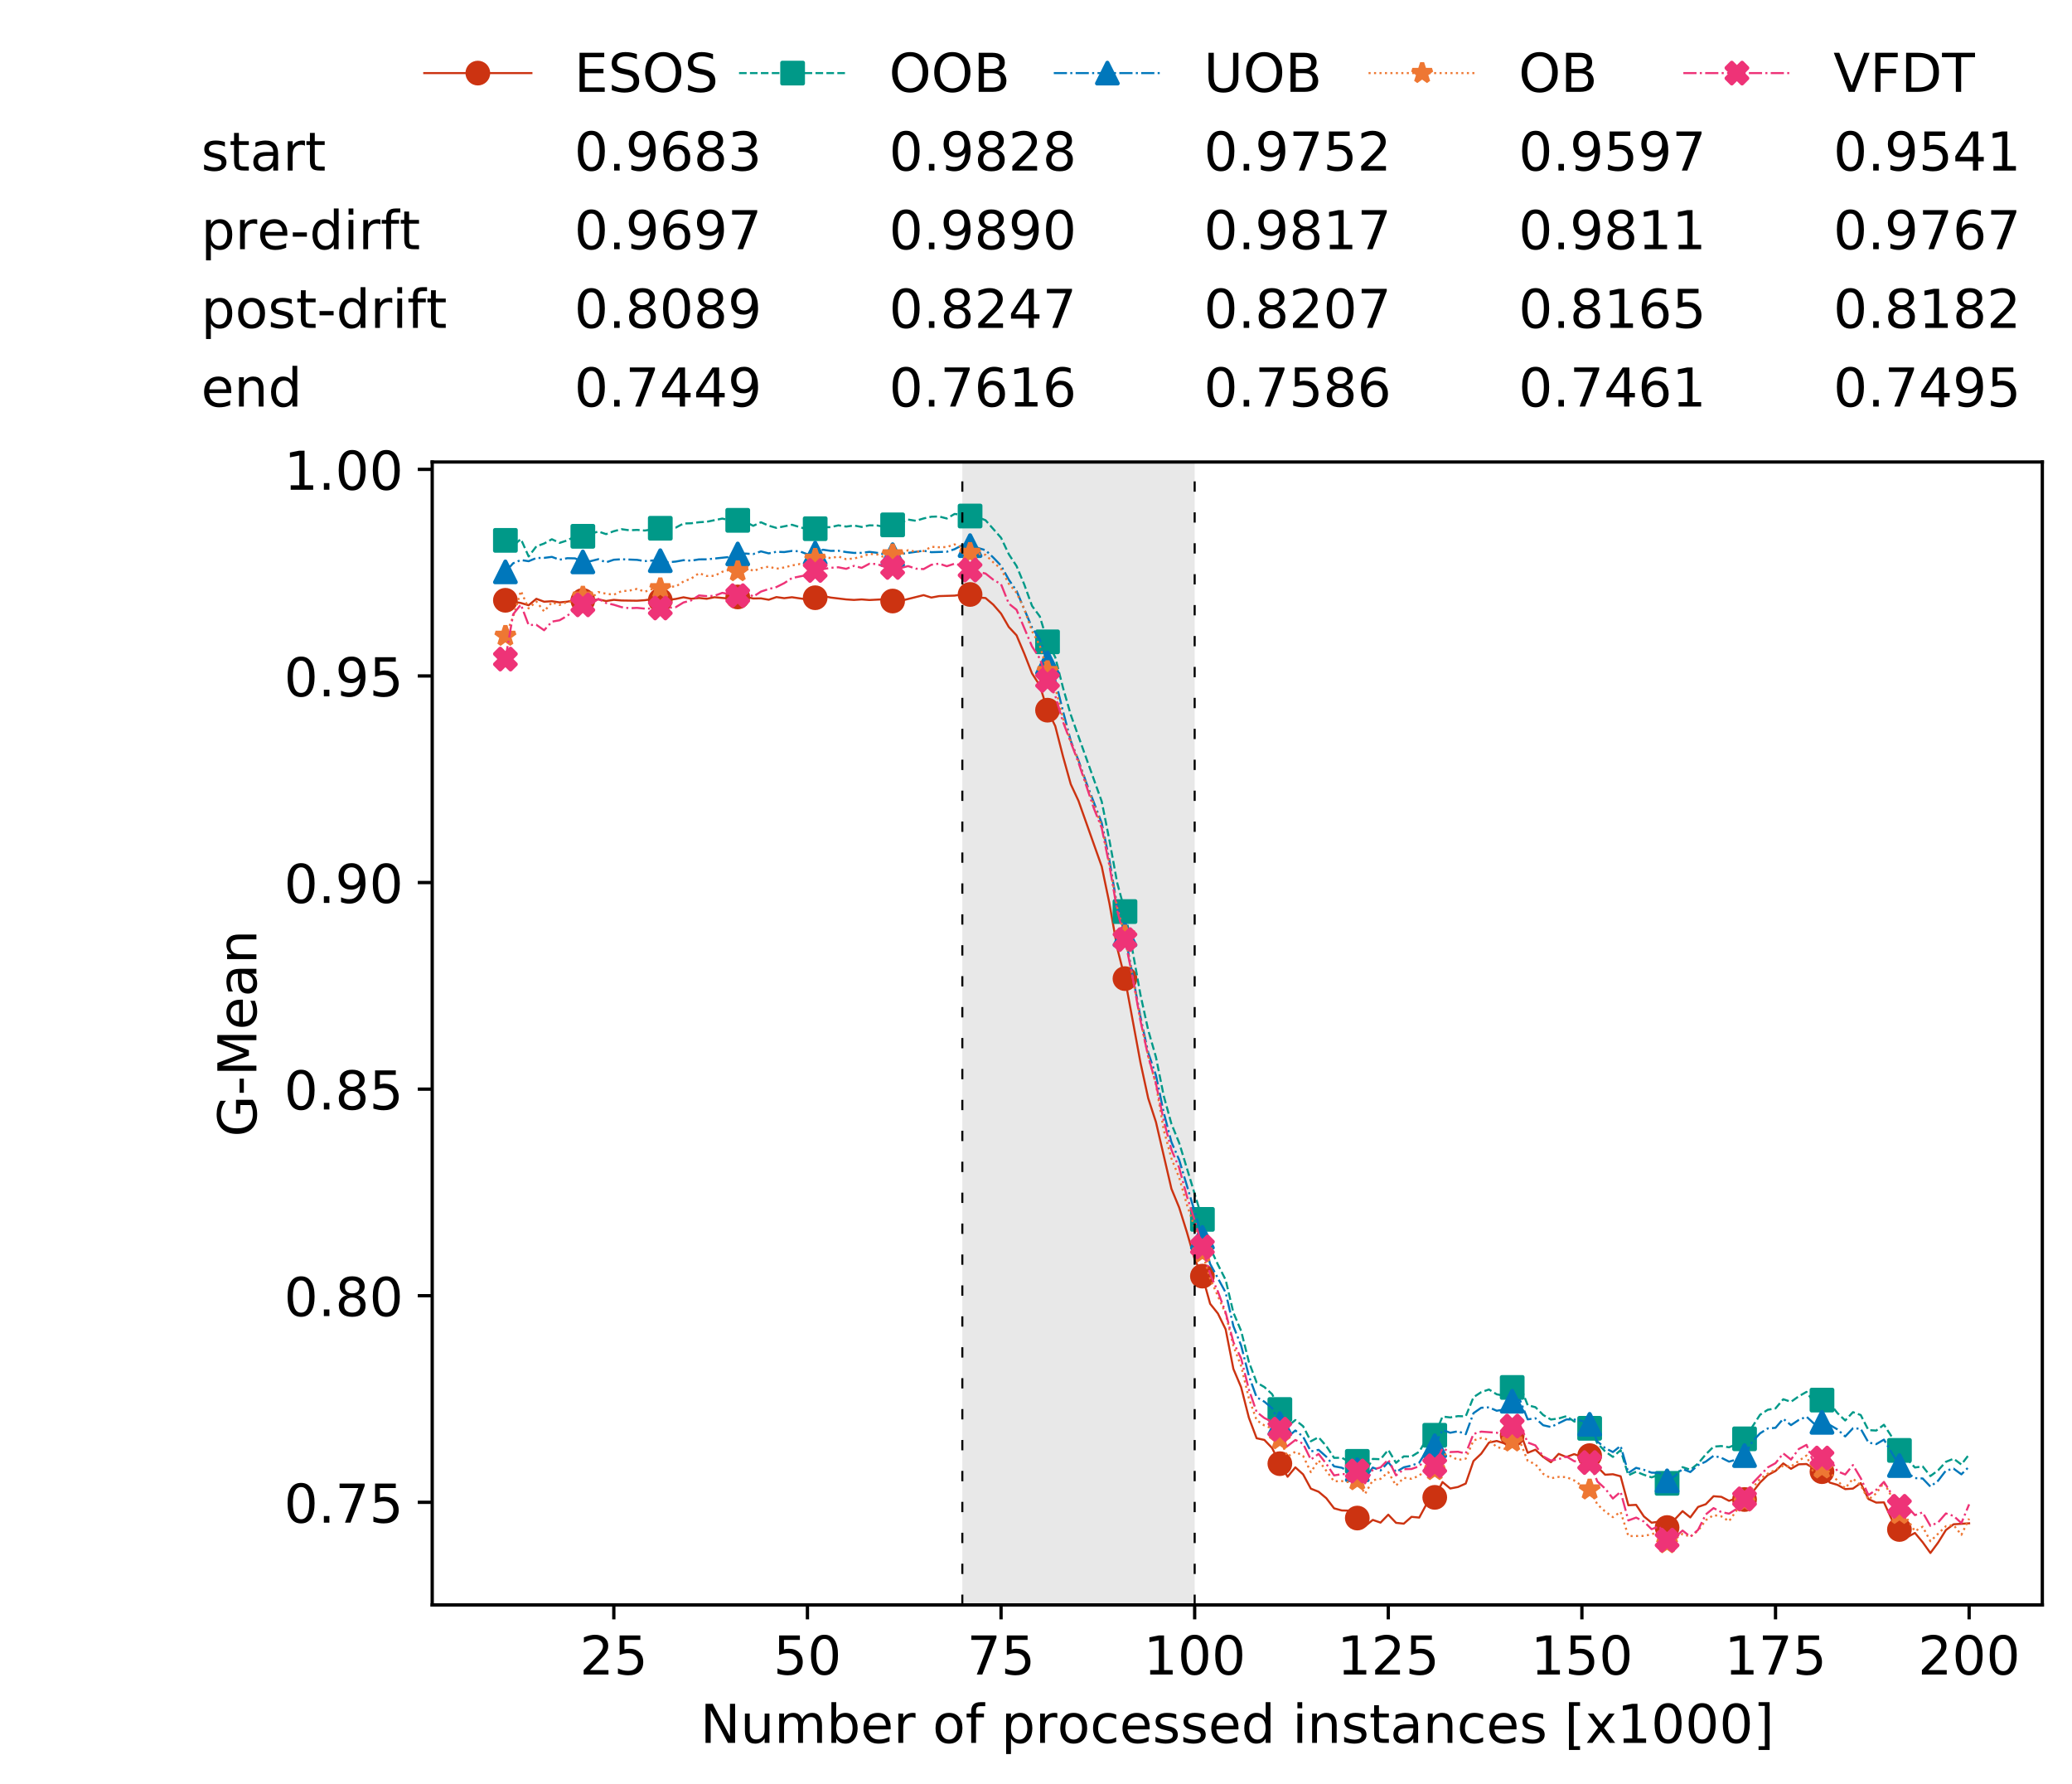 <?xml version="1.0" encoding="utf-8" standalone="no"?>
<!DOCTYPE svg PUBLIC "-//W3C//DTD SVG 1.1//EN"
  "http://www.w3.org/Graphics/SVG/1.1/DTD/svg11.dtd">
<!-- Created with matplotlib (https://matplotlib.org/) -->
<svg height="432.615pt" version="1.1" viewBox="0 0 502.65 432.615" width="502.65pt" xmlns="http://www.w3.org/2000/svg" xmlns:xlink="http://www.w3.org/1999/xlink">
 <defs>
  <style type="text/css">
*{stroke-linecap:butt;stroke-linejoin:round;white-space:pre;}
  </style>
 </defs>
 <g id="figure_1">
  <g id="patch_1">
   <path d="M 0 432.615 
L 502.65 432.615 
L 502.65 0 
L 0 0 
z
" style="fill:#ffffff;"/>
  </g>
  <g id="axes_1">
   <g id="patch_2">
    <path d="M 104.85 389.252 
L 495.45 389.252 
L 495.45 112.052 
L 104.85 112.052 
z
" style="fill:#ffffff;"/>
   </g>
   <g id="patch_3">
    <path clip-path="url(#pc083f560ed)" d="M 289.817 389.252 
L 289.817 112.052 
L 233.453 112.052 
L 233.453 389.252 
z
" style="fill:#d3d3d3;opacity:0.5;"/>
   </g>
   <g id="matplotlib.axis_1">
    <g id="xtick_1">
     <g id="line2d_1">
      <defs>
       <path d="M 0 0 
L 0 3.5 
" id="m288062d60a" style="stroke:#000000;stroke-width:0.8;"/>
      </defs>
      <g>
       <use style="stroke:#000000;stroke-width:0.8;" x="148.908" xlink:href="#m288062d60a" y="389.252"/>
      </g>
     </g>
     <g id="text_1">
      <!-- 25 -->
      <defs>
       <path d="M 19.188 8.297 
L 53.609 8.297 
L 53.609 0 
L 7.328 0 
L 7.328 8.297 
Q 12.938 14.109 22.625 23.891 
Q 32.328 33.688 34.812 36.531 
Q 39.547 41.844 41.422 45.531 
Q 43.312 49.219 43.312 52.781 
Q 43.312 58.594 39.234 62.25 
Q 35.156 65.922 28.609 65.922 
Q 23.969 65.922 18.812 64.312 
Q 13.672 62.703 7.812 59.422 
L 7.812 69.391 
Q 13.766 71.781 18.938 73 
Q 24.125 74.219 28.422 74.219 
Q 39.75 74.219 46.484 68.547 
Q 53.219 62.891 53.219 53.422 
Q 53.219 48.922 51.531 44.891 
Q 49.859 40.875 45.406 35.406 
Q 44.188 33.984 37.641 27.219 
Q 31.109 20.453 19.188 8.297 
z
" id="DejaVuSans-50"/>
       <path d="M 10.797 72.906 
L 49.516 72.906 
L 49.516 64.594 
L 19.828 64.594 
L 19.828 46.734 
Q 21.969 47.469 24.109 47.828 
Q 26.266 48.188 28.422 48.188 
Q 40.625 48.188 47.75 41.5 
Q 54.891 34.812 54.891 23.391 
Q 54.891 11.625 47.562 5.094 
Q 40.234 -1.422 26.906 -1.422 
Q 22.312 -1.422 17.547 -0.641 
Q 12.797 0.141 7.719 1.703 
L 7.719 11.625 
Q 12.109 9.234 16.797 8.062 
Q 21.484 6.891 26.703 6.891 
Q 35.156 6.891 40.078 11.328 
Q 45.016 15.766 45.016 23.391 
Q 45.016 31 40.078 35.438 
Q 35.156 39.891 26.703 39.891 
Q 22.75 39.891 18.812 39.016 
Q 14.891 38.141 10.797 36.281 
z
" id="DejaVuSans-53"/>
      </defs>
      <g transform="translate(140.636 406.13)scale(0.13 -0.13)">
       <use xlink:href="#DejaVuSans-50"/>
       <use x="63.623" xlink:href="#DejaVuSans-53"/>
      </g>
     </g>
    </g>
    <g id="xtick_2">
     <g id="line2d_2">
      <g>
       <use style="stroke:#000000;stroke-width:0.8;" x="195.877" xlink:href="#m288062d60a" y="389.252"/>
      </g>
     </g>
     <g id="text_2">
      <!-- 50 -->
      <defs>
       <path d="M 31.781 66.406 
Q 24.172 66.406 20.328 58.906 
Q 16.5 51.422 16.5 36.375 
Q 16.5 21.391 20.328 13.891 
Q 24.172 6.391 31.781 6.391 
Q 39.453 6.391 43.281 13.891 
Q 47.125 21.391 47.125 36.375 
Q 47.125 51.422 43.281 58.906 
Q 39.453 66.406 31.781 66.406 
z
M 31.781 74.219 
Q 44.047 74.219 50.516 64.516 
Q 56.984 54.828 56.984 36.375 
Q 56.984 17.969 50.516 8.266 
Q 44.047 -1.422 31.781 -1.422 
Q 19.531 -1.422 13.062 8.266 
Q 6.594 17.969 6.594 36.375 
Q 6.594 54.828 13.062 64.516 
Q 19.531 74.219 31.781 74.219 
z
" id="DejaVuSans-48"/>
      </defs>
      <g transform="translate(187.606 406.13)scale(0.13 -0.13)">
       <use xlink:href="#DejaVuSans-53"/>
       <use x="63.623" xlink:href="#DejaVuSans-48"/>
      </g>
     </g>
    </g>
    <g id="xtick_3">
     <g id="line2d_3">
      <g>
       <use style="stroke:#000000;stroke-width:0.8;" x="242.847" xlink:href="#m288062d60a" y="389.252"/>
      </g>
     </g>
     <g id="text_3">
      <!-- 75 -->
      <defs>
       <path d="M 8.203 72.906 
L 55.078 72.906 
L 55.078 68.703 
L 28.609 0 
L 18.312 0 
L 43.219 64.594 
L 8.203 64.594 
z
" id="DejaVuSans-55"/>
      </defs>
      <g transform="translate(234.576 406.13)scale(0.13 -0.13)">
       <use xlink:href="#DejaVuSans-55"/>
       <use x="63.623" xlink:href="#DejaVuSans-53"/>
      </g>
     </g>
    </g>
    <g id="xtick_4">
     <g id="line2d_4">
      <g>
       <use style="stroke:#000000;stroke-width:0.8;" x="289.817" xlink:href="#m288062d60a" y="389.252"/>
      </g>
     </g>
     <g id="text_4">
      <!-- 100 -->
      <defs>
       <path d="M 12.406 8.297 
L 28.516 8.297 
L 28.516 63.922 
L 10.984 60.406 
L 10.984 69.391 
L 28.422 72.906 
L 38.281 72.906 
L 38.281 8.297 
L 54.391 8.297 
L 54.391 0 
L 12.406 0 
z
" id="DejaVuSans-49"/>
      </defs>
      <g transform="translate(277.41 406.13)scale(0.13 -0.13)">
       <use xlink:href="#DejaVuSans-49"/>
       <use x="63.623" xlink:href="#DejaVuSans-48"/>
       <use x="127.246" xlink:href="#DejaVuSans-48"/>
      </g>
     </g>
    </g>
    <g id="xtick_5">
     <g id="line2d_5">
      <g>
       <use style="stroke:#000000;stroke-width:0.8;" x="336.786" xlink:href="#m288062d60a" y="389.252"/>
      </g>
     </g>
     <g id="text_5">
      <!-- 125 -->
      <g transform="translate(324.379 406.13)scale(0.13 -0.13)">
       <use xlink:href="#DejaVuSans-49"/>
       <use x="63.623" xlink:href="#DejaVuSans-50"/>
       <use x="127.246" xlink:href="#DejaVuSans-53"/>
      </g>
     </g>
    </g>
    <g id="xtick_6">
     <g id="line2d_6">
      <g>
       <use style="stroke:#000000;stroke-width:0.8;" x="383.756" xlink:href="#m288062d60a" y="389.252"/>
      </g>
     </g>
     <g id="text_6">
      <!-- 150 -->
      <g transform="translate(371.349 406.13)scale(0.13 -0.13)">
       <use xlink:href="#DejaVuSans-49"/>
       <use x="63.623" xlink:href="#DejaVuSans-53"/>
       <use x="127.246" xlink:href="#DejaVuSans-48"/>
      </g>
     </g>
    </g>
    <g id="xtick_7">
     <g id="line2d_7">
      <g>
       <use style="stroke:#000000;stroke-width:0.8;" x="430.726" xlink:href="#m288062d60a" y="389.252"/>
      </g>
     </g>
     <g id="text_7">
      <!-- 175 -->
      <g transform="translate(418.319 406.13)scale(0.13 -0.13)">
       <use xlink:href="#DejaVuSans-49"/>
       <use x="63.623" xlink:href="#DejaVuSans-55"/>
       <use x="127.246" xlink:href="#DejaVuSans-53"/>
      </g>
     </g>
    </g>
    <g id="xtick_8">
     <g id="line2d_8">
      <g>
       <use style="stroke:#000000;stroke-width:0.8;" x="477.695" xlink:href="#m288062d60a" y="389.252"/>
      </g>
     </g>
     <g id="text_8">
      <!-- 200 -->
      <g transform="translate(465.289 406.13)scale(0.13 -0.13)">
       <use xlink:href="#DejaVuSans-50"/>
       <use x="63.623" xlink:href="#DejaVuSans-48"/>
       <use x="127.246" xlink:href="#DejaVuSans-48"/>
      </g>
     </g>
    </g>
    <g id="text_9">
     <!-- Number of processed instances [x1000] -->
     <defs>
      <path d="M 9.812 72.906 
L 23.094 72.906 
L 55.422 11.922 
L 55.422 72.906 
L 64.984 72.906 
L 64.984 0 
L 51.703 0 
L 19.391 60.984 
L 19.391 0 
L 9.812 0 
z
" id="DejaVuSans-78"/>
      <path d="M 8.5 21.578 
L 8.5 54.688 
L 17.484 54.688 
L 17.484 21.922 
Q 17.484 14.156 20.5 10.266 
Q 23.531 6.391 29.594 6.391 
Q 36.859 6.391 41.078 11.031 
Q 45.312 15.672 45.312 23.688 
L 45.312 54.688 
L 54.297 54.688 
L 54.297 0 
L 45.312 0 
L 45.312 8.406 
Q 42.047 3.422 37.719 1 
Q 33.406 -1.422 27.688 -1.422 
Q 18.266 -1.422 13.375 4.438 
Q 8.5 10.297 8.5 21.578 
z
M 31.109 56 
z
" id="DejaVuSans-117"/>
      <path d="M 52 44.188 
Q 55.375 50.25 60.062 53.125 
Q 64.75 56 71.094 56 
Q 79.641 56 84.281 50.016 
Q 88.922 44.047 88.922 33.016 
L 88.922 0 
L 79.891 0 
L 79.891 32.719 
Q 79.891 40.578 77.094 44.375 
Q 74.312 48.188 68.609 48.188 
Q 61.625 48.188 57.562 43.547 
Q 53.516 38.922 53.516 30.906 
L 53.516 0 
L 44.484 0 
L 44.484 32.719 
Q 44.484 40.625 41.703 44.406 
Q 38.922 48.188 33.109 48.188 
Q 26.219 48.188 22.156 43.531 
Q 18.109 38.875 18.109 30.906 
L 18.109 0 
L 9.078 0 
L 9.078 54.688 
L 18.109 54.688 
L 18.109 46.188 
Q 21.188 51.219 25.484 53.609 
Q 29.781 56 35.688 56 
Q 41.656 56 45.828 52.969 
Q 50 49.953 52 44.188 
z
" id="DejaVuSans-109"/>
      <path d="M 48.688 27.297 
Q 48.688 37.203 44.609 42.844 
Q 40.531 48.484 33.406 48.484 
Q 26.266 48.484 22.188 42.844 
Q 18.109 37.203 18.109 27.297 
Q 18.109 17.391 22.188 11.75 
Q 26.266 6.109 33.406 6.109 
Q 40.531 6.109 44.609 11.75 
Q 48.688 17.391 48.688 27.297 
z
M 18.109 46.391 
Q 20.953 51.266 25.266 53.625 
Q 29.594 56 35.594 56 
Q 45.562 56 51.781 48.094 
Q 58.016 40.188 58.016 27.297 
Q 58.016 14.406 51.781 6.484 
Q 45.562 -1.422 35.594 -1.422 
Q 29.594 -1.422 25.266 0.953 
Q 20.953 3.328 18.109 8.203 
L 18.109 0 
L 9.078 0 
L 9.078 75.984 
L 18.109 75.984 
z
" id="DejaVuSans-98"/>
      <path d="M 56.203 29.594 
L 56.203 25.203 
L 14.891 25.203 
Q 15.484 15.922 20.484 11.062 
Q 25.484 6.203 34.422 6.203 
Q 39.594 6.203 44.453 7.469 
Q 49.312 8.734 54.109 11.281 
L 54.109 2.781 
Q 49.266 0.734 44.188 -0.344 
Q 39.109 -1.422 33.891 -1.422 
Q 20.797 -1.422 13.156 6.188 
Q 5.516 13.812 5.516 26.812 
Q 5.516 40.234 12.766 48.109 
Q 20.016 56 32.328 56 
Q 43.359 56 49.781 48.891 
Q 56.203 41.797 56.203 29.594 
z
M 47.219 32.234 
Q 47.125 39.594 43.094 43.984 
Q 39.062 48.391 32.422 48.391 
Q 24.906 48.391 20.391 44.141 
Q 15.875 39.891 15.188 32.172 
z
" id="DejaVuSans-101"/>
      <path d="M 41.109 46.297 
Q 39.594 47.172 37.812 47.578 
Q 36.031 48 33.891 48 
Q 26.266 48 22.188 43.047 
Q 18.109 38.094 18.109 28.812 
L 18.109 0 
L 9.078 0 
L 9.078 54.688 
L 18.109 54.688 
L 18.109 46.188 
Q 20.953 51.172 25.484 53.578 
Q 30.031 56 36.531 56 
Q 37.453 56 38.578 55.875 
Q 39.703 55.766 41.062 55.516 
z
" id="DejaVuSans-114"/>
      <path id="DejaVuSans-32"/>
      <path d="M 30.609 48.391 
Q 23.391 48.391 19.188 42.75 
Q 14.984 37.109 14.984 27.297 
Q 14.984 17.484 19.156 11.844 
Q 23.344 6.203 30.609 6.203 
Q 37.797 6.203 41.984 11.859 
Q 46.188 17.531 46.188 27.297 
Q 46.188 37.016 41.984 42.703 
Q 37.797 48.391 30.609 48.391 
z
M 30.609 56 
Q 42.328 56 49.016 48.375 
Q 55.719 40.766 55.719 27.297 
Q 55.719 13.875 49.016 6.219 
Q 42.328 -1.422 30.609 -1.422 
Q 18.844 -1.422 12.172 6.219 
Q 5.516 13.875 5.516 27.297 
Q 5.516 40.766 12.172 48.375 
Q 18.844 56 30.609 56 
z
" id="DejaVuSans-111"/>
      <path d="M 37.109 75.984 
L 37.109 68.5 
L 28.516 68.5 
Q 23.688 68.5 21.797 66.547 
Q 19.922 64.594 19.922 59.516 
L 19.922 54.688 
L 34.719 54.688 
L 34.719 47.703 
L 19.922 47.703 
L 19.922 0 
L 10.891 0 
L 10.891 47.703 
L 2.297 47.703 
L 2.297 54.688 
L 10.891 54.688 
L 10.891 58.5 
Q 10.891 67.625 15.141 71.797 
Q 19.391 75.984 28.609 75.984 
z
" id="DejaVuSans-102"/>
      <path d="M 18.109 8.203 
L 18.109 -20.797 
L 9.078 -20.797 
L 9.078 54.688 
L 18.109 54.688 
L 18.109 46.391 
Q 20.953 51.266 25.266 53.625 
Q 29.594 56 35.594 56 
Q 45.562 56 51.781 48.094 
Q 58.016 40.188 58.016 27.297 
Q 58.016 14.406 51.781 6.484 
Q 45.562 -1.422 35.594 -1.422 
Q 29.594 -1.422 25.266 0.953 
Q 20.953 3.328 18.109 8.203 
z
M 48.688 27.297 
Q 48.688 37.203 44.609 42.844 
Q 40.531 48.484 33.406 48.484 
Q 26.266 48.484 22.188 42.844 
Q 18.109 37.203 18.109 27.297 
Q 18.109 17.391 22.188 11.75 
Q 26.266 6.109 33.406 6.109 
Q 40.531 6.109 44.609 11.75 
Q 48.688 17.391 48.688 27.297 
z
" id="DejaVuSans-112"/>
      <path d="M 48.781 52.594 
L 48.781 44.188 
Q 44.969 46.297 41.141 47.344 
Q 37.312 48.391 33.406 48.391 
Q 24.656 48.391 19.812 42.844 
Q 14.984 37.312 14.984 27.297 
Q 14.984 17.281 19.812 11.734 
Q 24.656 6.203 33.406 6.203 
Q 37.312 6.203 41.141 7.25 
Q 44.969 8.297 48.781 10.406 
L 48.781 2.094 
Q 45.016 0.344 40.984 -0.531 
Q 36.969 -1.422 32.422 -1.422 
Q 20.062 -1.422 12.781 6.344 
Q 5.516 14.109 5.516 27.297 
Q 5.516 40.672 12.859 48.328 
Q 20.219 56 33.016 56 
Q 37.156 56 41.109 55.141 
Q 45.062 54.297 48.781 52.594 
z
" id="DejaVuSans-99"/>
      <path d="M 44.281 53.078 
L 44.281 44.578 
Q 40.484 46.531 36.375 47.5 
Q 32.281 48.484 27.875 48.484 
Q 21.188 48.484 17.844 46.438 
Q 14.5 44.391 14.5 40.281 
Q 14.5 37.156 16.891 35.375 
Q 19.281 33.594 26.516 31.984 
L 29.594 31.297 
Q 39.156 29.25 43.188 25.516 
Q 47.219 21.781 47.219 15.094 
Q 47.219 7.469 41.188 3.016 
Q 35.156 -1.422 24.609 -1.422 
Q 20.219 -1.422 15.453 -0.562 
Q 10.688 0.297 5.422 2 
L 5.422 11.281 
Q 10.406 8.688 15.234 7.391 
Q 20.062 6.109 24.812 6.109 
Q 31.156 6.109 34.562 8.281 
Q 37.984 10.453 37.984 14.406 
Q 37.984 18.062 35.516 20.016 
Q 33.062 21.969 24.703 23.781 
L 21.578 24.516 
Q 13.234 26.266 9.516 29.906 
Q 5.812 33.547 5.812 39.891 
Q 5.812 47.609 11.281 51.797 
Q 16.75 56 26.812 56 
Q 31.781 56 36.172 55.266 
Q 40.578 54.547 44.281 53.078 
z
" id="DejaVuSans-115"/>
      <path d="M 45.406 46.391 
L 45.406 75.984 
L 54.391 75.984 
L 54.391 0 
L 45.406 0 
L 45.406 8.203 
Q 42.578 3.328 38.25 0.953 
Q 33.938 -1.422 27.875 -1.422 
Q 17.969 -1.422 11.734 6.484 
Q 5.516 14.406 5.516 27.297 
Q 5.516 40.188 11.734 48.094 
Q 17.969 56 27.875 56 
Q 33.938 56 38.25 53.625 
Q 42.578 51.266 45.406 46.391 
z
M 14.797 27.297 
Q 14.797 17.391 18.875 11.75 
Q 22.953 6.109 30.078 6.109 
Q 37.203 6.109 41.297 11.75 
Q 45.406 17.391 45.406 27.297 
Q 45.406 37.203 41.297 42.844 
Q 37.203 48.484 30.078 48.484 
Q 22.953 48.484 18.875 42.844 
Q 14.797 37.203 14.797 27.297 
z
" id="DejaVuSans-100"/>
      <path d="M 9.422 54.688 
L 18.406 54.688 
L 18.406 0 
L 9.422 0 
z
M 9.422 75.984 
L 18.406 75.984 
L 18.406 64.594 
L 9.422 64.594 
z
" id="DejaVuSans-105"/>
      <path d="M 54.891 33.016 
L 54.891 0 
L 45.906 0 
L 45.906 32.719 
Q 45.906 40.484 42.875 44.328 
Q 39.844 48.188 33.797 48.188 
Q 26.516 48.188 22.312 43.547 
Q 18.109 38.922 18.109 30.906 
L 18.109 0 
L 9.078 0 
L 9.078 54.688 
L 18.109 54.688 
L 18.109 46.188 
Q 21.344 51.125 25.703 53.562 
Q 30.078 56 35.797 56 
Q 45.219 56 50.047 50.172 
Q 54.891 44.344 54.891 33.016 
z
" id="DejaVuSans-110"/>
      <path d="M 18.312 70.219 
L 18.312 54.688 
L 36.812 54.688 
L 36.812 47.703 
L 18.312 47.703 
L 18.312 18.016 
Q 18.312 11.328 20.141 9.422 
Q 21.969 7.516 27.594 7.516 
L 36.812 7.516 
L 36.812 0 
L 27.594 0 
Q 17.188 0 13.234 3.875 
Q 9.281 7.766 9.281 18.016 
L 9.281 47.703 
L 2.688 47.703 
L 2.688 54.688 
L 9.281 54.688 
L 9.281 70.219 
z
" id="DejaVuSans-116"/>
      <path d="M 34.281 27.484 
Q 23.391 27.484 19.188 25 
Q 14.984 22.516 14.984 16.5 
Q 14.984 11.719 18.141 8.906 
Q 21.297 6.109 26.703 6.109 
Q 34.188 6.109 38.703 11.406 
Q 43.219 16.703 43.219 25.484 
L 43.219 27.484 
z
M 52.203 31.203 
L 52.203 0 
L 43.219 0 
L 43.219 8.297 
Q 40.141 3.328 35.547 0.953 
Q 30.953 -1.422 24.312 -1.422 
Q 15.922 -1.422 10.953 3.297 
Q 6 8.016 6 15.922 
Q 6 25.141 12.172 29.828 
Q 18.359 34.516 30.609 34.516 
L 43.219 34.516 
L 43.219 35.406 
Q 43.219 41.609 39.141 45 
Q 35.062 48.391 27.688 48.391 
Q 23 48.391 18.547 47.266 
Q 14.109 46.141 10.016 43.891 
L 10.016 52.203 
Q 14.938 54.109 19.578 55.047 
Q 24.219 56 28.609 56 
Q 40.484 56 46.344 49.844 
Q 52.203 43.703 52.203 31.203 
z
" id="DejaVuSans-97"/>
      <path d="M 8.594 75.984 
L 29.297 75.984 
L 29.297 69 
L 17.578 69 
L 17.578 -6.203 
L 29.297 -6.203 
L 29.297 -13.188 
L 8.594 -13.188 
z
" id="DejaVuSans-91"/>
      <path d="M 54.891 54.688 
L 35.109 28.078 
L 55.906 0 
L 45.312 0 
L 29.391 21.484 
L 13.484 0 
L 2.875 0 
L 24.125 28.609 
L 4.688 54.688 
L 15.281 54.688 
L 29.781 35.203 
L 44.281 54.688 
z
" id="DejaVuSans-120"/>
      <path d="M 30.422 75.984 
L 30.422 -13.188 
L 9.719 -13.188 
L 9.719 -6.203 
L 21.391 -6.203 
L 21.391 69 
L 9.719 69 
L 9.719 75.984 
z
" id="DejaVuSans-93"/>
     </defs>
     <g transform="translate(169.881 422.711)scale(0.13 -0.13)">
      <use xlink:href="#DejaVuSans-78"/>
      <use x="74.805" xlink:href="#DejaVuSans-117"/>
      <use x="138.184" xlink:href="#DejaVuSans-109"/>
      <use x="235.596" xlink:href="#DejaVuSans-98"/>
      <use x="299.072" xlink:href="#DejaVuSans-101"/>
      <use x="360.596" xlink:href="#DejaVuSans-114"/>
      <use x="401.709" xlink:href="#DejaVuSans-32"/>
      <use x="433.496" xlink:href="#DejaVuSans-111"/>
      <use x="494.678" xlink:href="#DejaVuSans-102"/>
      <use x="529.883" xlink:href="#DejaVuSans-32"/>
      <use x="561.67" xlink:href="#DejaVuSans-112"/>
      <use x="625.146" xlink:href="#DejaVuSans-114"/>
      <use x="666.229" xlink:href="#DejaVuSans-111"/>
      <use x="727.41" xlink:href="#DejaVuSans-99"/>
      <use x="782.391" xlink:href="#DejaVuSans-101"/>
      <use x="843.914" xlink:href="#DejaVuSans-115"/>
      <use x="896.014" xlink:href="#DejaVuSans-115"/>
      <use x="948.113" xlink:href="#DejaVuSans-101"/>
      <use x="1009.637" xlink:href="#DejaVuSans-100"/>
      <use x="1073.113" xlink:href="#DejaVuSans-32"/>
      <use x="1104.9" xlink:href="#DejaVuSans-105"/>
      <use x="1132.684" xlink:href="#DejaVuSans-110"/>
      <use x="1196.062" xlink:href="#DejaVuSans-115"/>
      <use x="1248.162" xlink:href="#DejaVuSans-116"/>
      <use x="1287.371" xlink:href="#DejaVuSans-97"/>
      <use x="1348.65" xlink:href="#DejaVuSans-110"/>
      <use x="1412.029" xlink:href="#DejaVuSans-99"/>
      <use x="1467.01" xlink:href="#DejaVuSans-101"/>
      <use x="1528.533" xlink:href="#DejaVuSans-115"/>
      <use x="1580.633" xlink:href="#DejaVuSans-32"/>
      <use x="1612.42" xlink:href="#DejaVuSans-91"/>
      <use x="1651.434" xlink:href="#DejaVuSans-120"/>
      <use x="1710.613" xlink:href="#DejaVuSans-49"/>
      <use x="1774.236" xlink:href="#DejaVuSans-48"/>
      <use x="1837.859" xlink:href="#DejaVuSans-48"/>
      <use x="1901.482" xlink:href="#DejaVuSans-48"/>
      <use x="1965.105" xlink:href="#DejaVuSans-93"/>
     </g>
    </g>
   </g>
   <g id="matplotlib.axis_2">
    <g id="ytick_1">
     <g id="line2d_9">
      <defs>
       <path d="M 0 0 
L -3.5 0 
" id="ma4843e921d" style="stroke:#000000;stroke-width:0.8;"/>
      </defs>
      <g>
       <use style="stroke:#000000;stroke-width:0.8;" x="104.85" xlink:href="#ma4843e921d" y="364.36"/>
      </g>
     </g>
     <g id="text_10">
      <!-- 0.75 -->
      <defs>
       <path d="M 10.688 12.406 
L 21 12.406 
L 21 0 
L 10.688 0 
z
" id="DejaVuSans-46"/>
      </defs>
      <g transform="translate(68.905 369.299)scale(0.13 -0.13)">
       <use xlink:href="#DejaVuSans-48"/>
       <use x="63.623" xlink:href="#DejaVuSans-46"/>
       <use x="95.41" xlink:href="#DejaVuSans-55"/>
       <use x="159.033" xlink:href="#DejaVuSans-53"/>
      </g>
     </g>
    </g>
    <g id="ytick_2">
     <g id="line2d_10">
      <g>
       <use style="stroke:#000000;stroke-width:0.8;" x="104.85" xlink:href="#ma4843e921d" y="314.256"/>
      </g>
     </g>
     <g id="text_11">
      <!-- 0.80 -->
      <defs>
       <path d="M 31.781 34.625 
Q 24.75 34.625 20.719 30.859 
Q 16.703 27.094 16.703 20.516 
Q 16.703 13.922 20.719 10.156 
Q 24.75 6.391 31.781 6.391 
Q 38.812 6.391 42.859 10.172 
Q 46.922 13.969 46.922 20.516 
Q 46.922 27.094 42.891 30.859 
Q 38.875 34.625 31.781 34.625 
z
M 21.922 38.812 
Q 15.578 40.375 12.031 44.719 
Q 8.5 49.078 8.5 55.328 
Q 8.5 64.062 14.719 69.141 
Q 20.953 74.219 31.781 74.219 
Q 42.672 74.219 48.875 69.141 
Q 55.078 64.062 55.078 55.328 
Q 55.078 49.078 51.531 44.719 
Q 48 40.375 41.703 38.812 
Q 48.828 37.156 52.797 32.312 
Q 56.781 27.484 56.781 20.516 
Q 56.781 9.906 50.312 4.234 
Q 43.844 -1.422 31.781 -1.422 
Q 19.734 -1.422 13.25 4.234 
Q 6.781 9.906 6.781 20.516 
Q 6.781 27.484 10.781 32.312 
Q 14.797 37.156 21.922 38.812 
z
M 18.312 54.391 
Q 18.312 48.734 21.844 45.562 
Q 25.391 42.391 31.781 42.391 
Q 38.141 42.391 41.719 45.562 
Q 45.312 48.734 45.312 54.391 
Q 45.312 60.062 41.719 63.234 
Q 38.141 66.406 31.781 66.406 
Q 25.391 66.406 21.844 63.234 
Q 18.312 60.062 18.312 54.391 
z
" id="DejaVuSans-56"/>
      </defs>
      <g transform="translate(68.905 319.195)scale(0.13 -0.13)">
       <use xlink:href="#DejaVuSans-48"/>
       <use x="63.623" xlink:href="#DejaVuSans-46"/>
       <use x="95.41" xlink:href="#DejaVuSans-56"/>
       <use x="159.033" xlink:href="#DejaVuSans-48"/>
      </g>
     </g>
    </g>
    <g id="ytick_3">
     <g id="line2d_11">
      <g>
       <use style="stroke:#000000;stroke-width:0.8;" x="104.85" xlink:href="#ma4843e921d" y="264.152"/>
      </g>
     </g>
     <g id="text_12">
      <!-- 0.85 -->
      <g transform="translate(68.905 269.091)scale(0.13 -0.13)">
       <use xlink:href="#DejaVuSans-48"/>
       <use x="63.623" xlink:href="#DejaVuSans-46"/>
       <use x="95.41" xlink:href="#DejaVuSans-56"/>
       <use x="159.033" xlink:href="#DejaVuSans-53"/>
      </g>
     </g>
    </g>
    <g id="ytick_4">
     <g id="line2d_12">
      <g>
       <use style="stroke:#000000;stroke-width:0.8;" x="104.85" xlink:href="#ma4843e921d" y="214.049"/>
      </g>
     </g>
     <g id="text_13">
      <!-- 0.90 -->
      <defs>
       <path d="M 10.984 1.516 
L 10.984 10.5 
Q 14.703 8.734 18.5 7.812 
Q 22.312 6.891 25.984 6.891 
Q 35.75 6.891 40.891 13.453 
Q 46.047 20.016 46.781 33.406 
Q 43.953 29.203 39.594 26.953 
Q 35.25 24.703 29.984 24.703 
Q 19.047 24.703 12.672 31.312 
Q 6.297 37.938 6.297 49.422 
Q 6.297 60.641 12.938 67.422 
Q 19.578 74.219 30.609 74.219 
Q 43.266 74.219 49.922 64.516 
Q 56.594 54.828 56.594 36.375 
Q 56.594 19.141 48.406 8.859 
Q 40.234 -1.422 26.422 -1.422 
Q 22.703 -1.422 18.891 -0.688 
Q 15.094 0.047 10.984 1.516 
z
M 30.609 32.422 
Q 37.25 32.422 41.125 36.953 
Q 45.016 41.5 45.016 49.422 
Q 45.016 57.281 41.125 61.844 
Q 37.25 66.406 30.609 66.406 
Q 23.969 66.406 20.094 61.844 
Q 16.219 57.281 16.219 49.422 
Q 16.219 41.5 20.094 36.953 
Q 23.969 32.422 30.609 32.422 
z
" id="DejaVuSans-57"/>
      </defs>
      <g transform="translate(68.905 218.988)scale(0.13 -0.13)">
       <use xlink:href="#DejaVuSans-48"/>
       <use x="63.623" xlink:href="#DejaVuSans-46"/>
       <use x="95.41" xlink:href="#DejaVuSans-57"/>
       <use x="159.033" xlink:href="#DejaVuSans-48"/>
      </g>
     </g>
    </g>
    <g id="ytick_5">
     <g id="line2d_13">
      <g>
       <use style="stroke:#000000;stroke-width:0.8;" x="104.85" xlink:href="#ma4843e921d" y="163.945"/>
      </g>
     </g>
     <g id="text_14">
      <!-- 0.95 -->
      <g transform="translate(68.905 168.884)scale(0.13 -0.13)">
       <use xlink:href="#DejaVuSans-48"/>
       <use x="63.623" xlink:href="#DejaVuSans-46"/>
       <use x="95.41" xlink:href="#DejaVuSans-57"/>
       <use x="159.033" xlink:href="#DejaVuSans-53"/>
      </g>
     </g>
    </g>
    <g id="ytick_6">
     <g id="line2d_14">
      <g>
       <use style="stroke:#000000;stroke-width:0.8;" x="104.85" xlink:href="#ma4843e921d" y="113.842"/>
      </g>
     </g>
     <g id="text_15">
      <!-- 1.00 -->
      <g transform="translate(68.905 118.781)scale(0.13 -0.13)">
       <use xlink:href="#DejaVuSans-49"/>
       <use x="63.623" xlink:href="#DejaVuSans-46"/>
       <use x="95.41" xlink:href="#DejaVuSans-48"/>
       <use x="159.033" xlink:href="#DejaVuSans-48"/>
      </g>
     </g>
    </g>
    <g id="text_16">
     <!-- G-Mean -->
     <defs>
      <path d="M 59.516 10.406 
L 59.516 29.984 
L 43.406 29.984 
L 43.406 38.094 
L 69.281 38.094 
L 69.281 6.781 
Q 63.578 2.734 56.688 0.656 
Q 49.812 -1.422 42 -1.422 
Q 24.906 -1.422 15.25 8.562 
Q 5.609 18.562 5.609 36.375 
Q 5.609 54.25 15.25 64.234 
Q 24.906 74.219 42 74.219 
Q 49.125 74.219 55.547 72.453 
Q 61.969 70.703 67.391 67.281 
L 67.391 56.781 
Q 61.922 61.422 55.766 63.766 
Q 49.609 66.109 42.828 66.109 
Q 29.438 66.109 22.719 58.641 
Q 16.016 51.172 16.016 36.375 
Q 16.016 21.625 22.719 14.156 
Q 29.438 6.688 42.828 6.688 
Q 48.047 6.688 52.141 7.594 
Q 56.25 8.5 59.516 10.406 
z
" id="DejaVuSans-71"/>
      <path d="M 4.891 31.391 
L 31.203 31.391 
L 31.203 23.391 
L 4.891 23.391 
z
" id="DejaVuSans-45"/>
      <path d="M 9.812 72.906 
L 24.516 72.906 
L 43.109 23.297 
L 61.812 72.906 
L 76.516 72.906 
L 76.516 0 
L 66.891 0 
L 66.891 64.016 
L 48.094 14.016 
L 38.188 14.016 
L 19.391 64.016 
L 19.391 0 
L 9.812 0 
z
" id="DejaVuSans-77"/>
     </defs>
     <g transform="translate(62.201 275.744)rotate(-90)scale(0.13 -0.13)">
      <use xlink:href="#DejaVuSans-71"/>
      <use x="77.49" xlink:href="#DejaVuSans-45"/>
      <use x="113.574" xlink:href="#DejaVuSans-77"/>
      <use x="199.854" xlink:href="#DejaVuSans-101"/>
      <use x="261.377" xlink:href="#DejaVuSans-97"/>
      <use x="322.656" xlink:href="#DejaVuSans-110"/>
     </g>
    </g>
   </g>
   <g id="line2d_15"/>
   <g id="line2d_16"/>
   <g id="line2d_17"/>
   <g id="line2d_18"/>
   <g id="line2d_19"/>
   <g id="line2d_20">
    <path clip-path="url(#pc083f560ed)" d="M 122.605 145.59 
L 126.362 146.244 
L 128.241 146.792 
L 130.12 145.231 
L 131.998 145.938 
L 133.877 145.816 
L 135.756 146.105 
L 137.635 145.924 
L 139.514 145.52 
L 141.392 145.634 
L 143.271 145.625 
L 145.15 145.371 
L 147.029 145.772 
L 148.908 145.48 
L 150.786 145.641 
L 154.544 145.697 
L 156.423 145.57 
L 158.302 145.292 
L 160.18 145.565 
L 162.059 145.517 
L 163.938 145.263 
L 165.817 144.865 
L 167.695 145.221 
L 169.574 145.03 
L 171.453 145.225 
L 173.332 144.848 
L 177.089 145.196 
L 178.968 144.778 
L 180.847 144.728 
L 182.726 145.151 
L 184.605 145.125 
L 186.483 145.455 
L 188.362 144.813 
L 190.241 145.08 
L 192.12 144.849 
L 195.877 145.401 
L 199.635 144.537 
L 201.514 144.928 
L 205.271 145.378 
L 207.15 145.503 
L 209.029 145.379 
L 210.908 145.525 
L 214.665 145.333 
L 216.544 145.771 
L 218.423 145.742 
L 224.059 144.341 
L 225.938 144.925 
L 227.817 144.574 
L 231.574 144.458 
L 233.453 144.175 
L 235.332 144.179 
L 237.211 144.896 
L 239.089 145.046 
L 240.968 146.658 
L 242.847 148.82 
L 244.726 152.071 
L 246.605 154.086 
L 248.483 158.528 
L 250.362 163.329 
L 252.241 166.25 
L 254.12 172.245 
L 255.998 176.102 
L 257.877 183.458 
L 259.756 190.192 
L 261.635 194.24 
L 267.271 210.155 
L 269.15 219.155 
L 271.029 229.923 
L 272.908 237.346 
L 276.665 257.695 
L 278.544 266.361 
L 280.423 272.134 
L 284.18 288.318 
L 286.059 292.873 
L 287.938 298.88 
L 289.817 305.372 
L 291.695 309.506 
L 293.574 316.218 
L 295.453 318.566 
L 297.332 322.404 
L 299.211 332.011 
L 301.089 336.451 
L 302.968 343.836 
L 304.847 348.825 
L 306.726 349.231 
L 308.605 351.197 
L 310.483 354.989 
L 312.362 358.165 
L 314.241 355.882 
L 316.12 357.58 
L 317.998 361.047 
L 319.877 361.793 
L 321.756 363.37 
L 323.635 365.819 
L 325.514 366.34 
L 327.392 366.385 
L 329.271 368.181 
L 331.15 370.145 
L 333.029 368.629 
L 334.908 369.285 
L 336.786 367.361 
L 338.665 369.337 
L 340.544 369.543 
L 342.423 367.885 
L 344.302 368.065 
L 346.18 364.577 
L 348.059 363.16 
L 349.938 359.447 
L 351.817 361.014 
L 353.695 360.647 
L 355.574 359.815 
L 357.453 354.349 
L 359.332 352.573 
L 361.211 349.878 
L 363.089 349.479 
L 364.968 350.075 
L 366.847 348.067 
L 368.726 347.184 
L 370.605 352.352 
L 372.483 351.601 
L 374.362 353.365 
L 376.241 354.639 
L 378.12 352.616 
L 379.998 353.38 
L 381.877 352.674 
L 383.756 353.359 
L 385.635 353.036 
L 387.514 355.772 
L 389.392 357.672 
L 391.271 357.553 
L 393.15 358.049 
L 395.029 365.085 
L 396.908 364.977 
L 398.786 367.78 
L 400.665 369.308 
L 402.544 369.043 
L 404.423 370.48 
L 408.18 366.505 
L 410.059 368.028 
L 411.938 365.486 
L 413.817 364.82 
L 415.695 362.886 
L 417.574 363.03 
L 419.453 364 
L 421.332 363.335 
L 423.211 363.679 
L 425.089 362.001 
L 426.968 359.585 
L 428.847 357.752 
L 430.726 356.765 
L 432.605 354.927 
L 434.483 356.24 
L 436.362 355.145 
L 438.241 355.074 
L 440.12 356.219 
L 441.998 356.93 
L 443.877 359.575 
L 445.756 360.134 
L 447.635 361.161 
L 449.514 361.035 
L 451.392 359.707 
L 453.271 363.569 
L 455.15 364.429 
L 457.029 364.376 
L 458.908 368.471 
L 460.786 370.954 
L 462.665 372.829 
L 464.544 371.79 
L 466.423 374.04 
L 468.302 376.652 
L 470.18 374.113 
L 472.059 371.088 
L 473.938 369.689 
L 477.695 369.456 
L 477.695 369.456 
" style="fill:none;stroke:#cc3311;stroke-linecap:square;stroke-width:0.5;"/>
    <defs>
     <path d="M 0 2.5 
C 0.663 2.5 1.299 2.237 1.768 1.768 
C 2.237 1.299 2.5 0.663 2.5 0 
C 2.5 -0.663 2.237 -1.299 1.768 -1.768 
C 1.299 -2.237 0.663 -2.5 0 -2.5 
C -0.663 -2.5 -1.299 -2.237 -1.768 -1.768 
C -2.237 -1.299 -2.5 -0.663 -2.5 0 
C -2.5 0.663 -2.237 1.299 -1.768 1.768 
C -1.299 2.237 -0.663 2.5 0 2.5 
z
" id="m1326a3ef91" style="stroke:#cc3311;"/>
    </defs>
    <g clip-path="url(#pc083f560ed)">
     <use style="fill:#cc3311;stroke:#cc3311;" x="122.605" xlink:href="#m1326a3ef91" y="145.59"/>
     <use style="fill:#cc3311;stroke:#cc3311;" x="141.392" xlink:href="#m1326a3ef91" y="145.634"/>
     <use style="fill:#cc3311;stroke:#cc3311;" x="160.18" xlink:href="#m1326a3ef91" y="145.565"/>
     <use style="fill:#cc3311;stroke:#cc3311;" x="178.968" xlink:href="#m1326a3ef91" y="144.778"/>
     <use style="fill:#cc3311;stroke:#cc3311;" x="197.756" xlink:href="#m1326a3ef91" y="144.971"/>
     <use style="fill:#cc3311;stroke:#cc3311;" x="216.544" xlink:href="#m1326a3ef91" y="145.771"/>
     <use style="fill:#cc3311;stroke:#cc3311;" x="235.332" xlink:href="#m1326a3ef91" y="144.179"/>
     <use style="fill:#cc3311;stroke:#cc3311;" x="254.12" xlink:href="#m1326a3ef91" y="172.245"/>
     <use style="fill:#cc3311;stroke:#cc3311;" x="272.908" xlink:href="#m1326a3ef91" y="237.346"/>
     <use style="fill:#cc3311;stroke:#cc3311;" x="291.695" xlink:href="#m1326a3ef91" y="309.506"/>
     <use style="fill:#cc3311;stroke:#cc3311;" x="310.483" xlink:href="#m1326a3ef91" y="354.989"/>
     <use style="fill:#cc3311;stroke:#cc3311;" x="329.271" xlink:href="#m1326a3ef91" y="368.181"/>
     <use style="fill:#cc3311;stroke:#cc3311;" x="348.059" xlink:href="#m1326a3ef91" y="363.16"/>
     <use style="fill:#cc3311;stroke:#cc3311;" x="366.847" xlink:href="#m1326a3ef91" y="348.067"/>
     <use style="fill:#cc3311;stroke:#cc3311;" x="385.635" xlink:href="#m1326a3ef91" y="353.036"/>
     <use style="fill:#cc3311;stroke:#cc3311;" x="404.423" xlink:href="#m1326a3ef91" y="370.48"/>
     <use style="fill:#cc3311;stroke:#cc3311;" x="423.211" xlink:href="#m1326a3ef91" y="363.679"/>
     <use style="fill:#cc3311;stroke:#cc3311;" x="441.998" xlink:href="#m1326a3ef91" y="356.93"/>
     <use style="fill:#cc3311;stroke:#cc3311;" x="460.786" xlink:href="#m1326a3ef91" y="370.954"/>
    </g>
   </g>
   <g id="line2d_21"/>
   <g id="line2d_22"/>
   <g id="line2d_23"/>
   <g id="line2d_24"/>
   <g id="line2d_25">
    <path clip-path="url(#pc083f560ed)" d="M 122.605 131.056 
L 124.483 132.349 
L 126.362 130.736 
L 128.241 134.961 
L 130.12 132.511 
L 131.998 131.824 
L 133.877 130.781 
L 135.756 131.668 
L 137.635 131.061 
L 139.514 130.061 
L 141.392 130.071 
L 145.15 128.901 
L 147.029 129.542 
L 148.908 128.836 
L 150.786 128.348 
L 152.665 128.61 
L 154.544 128.519 
L 156.423 128.674 
L 160.18 128.122 
L 162.059 128.113 
L 163.938 127.965 
L 165.817 126.964 
L 167.695 126.912 
L 169.574 126.661 
L 171.453 126.547 
L 175.211 125.777 
L 177.089 126.167 
L 178.968 126.199 
L 180.847 126.569 
L 182.726 127.531 
L 184.605 126.667 
L 186.483 127.493 
L 188.362 128.035 
L 192.12 127.276 
L 195.877 128.395 
L 197.756 128.231 
L 199.635 127.88 
L 201.514 127.849 
L 203.392 127.414 
L 205.271 127.712 
L 207.15 127.456 
L 209.029 127.8 
L 210.908 127.414 
L 212.786 127.452 
L 214.665 127.788 
L 218.423 126.821 
L 220.302 126.013 
L 222.18 126.311 
L 224.059 125.739 
L 225.938 125.324 
L 227.817 125.262 
L 229.695 125.752 
L 231.574 124.652 
L 233.453 124.847 
L 237.211 125.4 
L 239.089 126.184 
L 242.847 130.427 
L 244.726 134.413 
L 246.605 137.284 
L 248.483 141.776 
L 250.362 146.953 
L 252.241 149.493 
L 254.12 155.667 
L 255.998 159.423 
L 257.877 166.799 
L 259.756 173.352 
L 267.271 194.392 
L 269.15 203.878 
L 271.029 214.151 
L 272.908 221.084 
L 274.786 230.822 
L 276.665 241.256 
L 278.544 249.839 
L 280.423 256.377 
L 282.302 265.751 
L 284.18 272.582 
L 286.059 277.196 
L 291.695 295.737 
L 293.574 302.652 
L 295.453 306.706 
L 297.332 310.42 
L 299.211 318.359 
L 301.089 322.793 
L 302.968 330.313 
L 304.847 335.318 
L 306.726 336.405 
L 308.605 338.137 
L 310.483 341.85 
L 312.362 345.935 
L 314.241 344.411 
L 316.12 345.906 
L 317.998 349.555 
L 319.877 348.583 
L 321.756 350.729 
L 323.635 353.584 
L 325.514 353.548 
L 327.392 354.589 
L 329.271 354.433 
L 331.15 357.055 
L 333.029 353.838 
L 334.908 353.909 
L 336.786 351.641 
L 338.665 354.795 
L 340.544 353.222 
L 342.423 353.256 
L 344.302 352.091 
L 346.18 348.828 
L 348.059 348.1 
L 349.938 343.559 
L 351.817 343.78 
L 353.695 343.459 
L 355.574 343.515 
L 357.453 338.877 
L 359.332 337.645 
L 361.211 336.997 
L 363.089 338.164 
L 364.968 338.523 
L 366.847 336.503 
L 368.726 336.024 
L 370.605 340.811 
L 372.483 341.293 
L 374.362 343.175 
L 376.241 344.284 
L 378.12 344.033 
L 379.998 343.465 
L 381.877 344.743 
L 383.756 345.427 
L 385.635 346.417 
L 387.514 350.044 
L 389.392 352.021 
L 391.271 353.349 
L 393.15 351.712 
L 395.029 357.816 
L 396.908 356.924 
L 398.786 357.685 
L 400.665 358.314 
L 402.544 357.667 
L 404.423 359.757 
L 406.302 358.127 
L 408.18 355.836 
L 410.059 356.457 
L 411.938 354.965 
L 413.817 352.726 
L 415.695 350.858 
L 417.574 350.715 
L 419.453 351.02 
L 421.332 350.227 
L 423.211 348.966 
L 426.968 343.136 
L 428.847 341.915 
L 430.726 341.587 
L 432.605 339.364 
L 434.483 339.983 
L 436.362 338.657 
L 438.241 337.579 
L 440.12 340.254 
L 441.998 339.572 
L 443.877 340.33 
L 445.756 342.734 
L 447.635 344.511 
L 449.514 342.497 
L 451.392 343.193 
L 453.271 346.854 
L 455.15 346.959 
L 457.029 345.551 
L 458.908 348.443 
L 460.786 351.776 
L 464.544 355.921 
L 466.423 355.655 
L 468.302 357.997 
L 470.18 356.593 
L 472.059 354.54 
L 473.938 353.784 
L 475.817 355.202 
L 477.695 352.726 
L 477.695 352.726 
" style="fill:none;stroke:#009988;stroke-dasharray:1.85,0.8;stroke-dashoffset:0;stroke-width:0.5;"/>
    <defs>
     <path d="M -2.5 2.5 
L 2.5 2.5 
L 2.5 -2.5 
L -2.5 -2.5 
z
" id="m2a9424db05" style="stroke:#009988;stroke-linejoin:miter;"/>
    </defs>
    <g clip-path="url(#pc083f560ed)">
     <use style="fill:#009988;stroke:#009988;stroke-linejoin:miter;" x="122.605" xlink:href="#m2a9424db05" y="131.056"/>
     <use style="fill:#009988;stroke:#009988;stroke-linejoin:miter;" x="141.392" xlink:href="#m2a9424db05" y="130.071"/>
     <use style="fill:#009988;stroke:#009988;stroke-linejoin:miter;" x="160.18" xlink:href="#m2a9424db05" y="128.122"/>
     <use style="fill:#009988;stroke:#009988;stroke-linejoin:miter;" x="178.968" xlink:href="#m2a9424db05" y="126.199"/>
     <use style="fill:#009988;stroke:#009988;stroke-linejoin:miter;" x="197.756" xlink:href="#m2a9424db05" y="128.231"/>
     <use style="fill:#009988;stroke:#009988;stroke-linejoin:miter;" x="216.544" xlink:href="#m2a9424db05" y="127.302"/>
     <use style="fill:#009988;stroke:#009988;stroke-linejoin:miter;" x="235.332" xlink:href="#m2a9424db05" y="125.156"/>
     <use style="fill:#009988;stroke:#009988;stroke-linejoin:miter;" x="254.12" xlink:href="#m2a9424db05" y="155.667"/>
     <use style="fill:#009988;stroke:#009988;stroke-linejoin:miter;" x="272.908" xlink:href="#m2a9424db05" y="221.084"/>
     <use style="fill:#009988;stroke:#009988;stroke-linejoin:miter;" x="291.695" xlink:href="#m2a9424db05" y="295.737"/>
     <use style="fill:#009988;stroke:#009988;stroke-linejoin:miter;" x="310.483" xlink:href="#m2a9424db05" y="341.85"/>
     <use style="fill:#009988;stroke:#009988;stroke-linejoin:miter;" x="329.271" xlink:href="#m2a9424db05" y="354.433"/>
     <use style="fill:#009988;stroke:#009988;stroke-linejoin:miter;" x="348.059" xlink:href="#m2a9424db05" y="348.1"/>
     <use style="fill:#009988;stroke:#009988;stroke-linejoin:miter;" x="366.847" xlink:href="#m2a9424db05" y="336.503"/>
     <use style="fill:#009988;stroke:#009988;stroke-linejoin:miter;" x="385.635" xlink:href="#m2a9424db05" y="346.417"/>
     <use style="fill:#009988;stroke:#009988;stroke-linejoin:miter;" x="404.423" xlink:href="#m2a9424db05" y="359.757"/>
     <use style="fill:#009988;stroke:#009988;stroke-linejoin:miter;" x="423.211" xlink:href="#m2a9424db05" y="348.966"/>
     <use style="fill:#009988;stroke:#009988;stroke-linejoin:miter;" x="441.998" xlink:href="#m2a9424db05" y="339.572"/>
     <use style="fill:#009988;stroke:#009988;stroke-linejoin:miter;" x="460.786" xlink:href="#m2a9424db05" y="351.776"/>
    </g>
   </g>
   <g id="line2d_26"/>
   <g id="line2d_27"/>
   <g id="line2d_28"/>
   <g id="line2d_29"/>
   <g id="line2d_30">
    <path clip-path="url(#pc083f560ed)" d="M 122.605 138.7 
L 124.483 136.614 
L 126.362 135.825 
L 128.241 136.109 
L 130.12 135.331 
L 131.998 135.305 
L 133.877 135.063 
L 135.756 135.747 
L 137.635 135.381 
L 139.514 135.425 
L 141.392 136.283 
L 143.271 136.1 
L 145.15 135.626 
L 147.029 136.383 
L 148.908 135.754 
L 150.786 135.637 
L 154.544 135.785 
L 156.423 136.088 
L 158.302 135.941 
L 160.18 135.993 
L 162.059 136.368 
L 163.938 136.201 
L 165.817 135.862 
L 167.695 135.984 
L 169.574 135.665 
L 171.453 135.66 
L 177.089 135.072 
L 178.968 134.356 
L 180.847 134.257 
L 182.726 134.382 
L 184.605 133.727 
L 186.483 134.21 
L 188.362 133.824 
L 190.241 133.896 
L 192.12 133.619 
L 193.998 133.713 
L 195.877 134.433 
L 197.756 134.142 
L 199.635 133.326 
L 201.514 133.603 
L 203.392 133.578 
L 205.271 133.894 
L 207.15 134.096 
L 209.029 134.091 
L 210.908 133.846 
L 212.786 134.076 
L 214.665 134.467 
L 216.544 134.529 
L 218.423 134.376 
L 224.059 133.564 
L 225.938 133.927 
L 229.695 133.815 
L 231.574 133.198 
L 233.453 132.208 
L 235.332 132.335 
L 239.089 133.437 
L 240.968 135.23 
L 242.847 137.188 
L 244.726 140.595 
L 246.605 143.313 
L 250.362 152.207 
L 252.241 155.067 
L 254.12 160.767 
L 255.998 164.874 
L 257.877 172.503 
L 259.756 179.661 
L 261.635 184.431 
L 263.514 189.798 
L 267.271 199.605 
L 269.15 208.684 
L 271.029 219.802 
L 272.908 226.728 
L 276.665 246.607 
L 278.544 255.286 
L 280.423 260.777 
L 282.302 269.789 
L 284.18 276.986 
L 286.059 281.312 
L 291.695 300.112 
L 293.574 306.554 
L 297.332 313.477 
L 299.211 321.648 
L 301.089 326.347 
L 302.968 333.696 
L 304.847 338.882 
L 306.726 339.954 
L 308.605 341.536 
L 310.483 345.283 
L 312.362 348.549 
L 314.241 346.938 
L 316.12 348.435 
L 317.998 352.018 
L 319.877 351.64 
L 321.756 353.306 
L 323.635 355.631 
L 325.514 355.976 
L 327.392 356.979 
L 329.271 356.464 
L 331.15 358.567 
L 333.029 355.926 
L 334.908 356.649 
L 336.786 354.623 
L 338.665 357.014 
L 340.544 355.878 
L 342.423 355.456 
L 344.302 354.745 
L 346.18 351.679 
L 348.059 350.645 
L 349.938 346.813 
L 351.817 347.491 
L 353.695 347.133 
L 355.574 347.841 
L 357.453 342.742 
L 359.332 341.431 
L 361.211 341.332 
L 363.089 342.154 
L 364.968 341.852 
L 366.847 339.851 
L 368.726 339.533 
L 370.605 344.243 
L 372.483 343.981 
L 374.362 345.667 
L 376.241 346.099 
L 379.998 344.26 
L 381.877 344.285 
L 383.756 344.605 
L 385.635 345.449 
L 387.514 349.598 
L 389.392 351.202 
L 391.271 352.171 
L 393.15 350.675 
L 395.029 357.242 
L 396.908 355.999 
L 398.786 356.49 
L 400.665 357.172 
L 402.544 357.2 
L 404.423 359.159 
L 406.302 358.008 
L 408.18 356.262 
L 410.059 357.023 
L 411.938 355.346 
L 413.817 354.485 
L 415.695 353.084 
L 417.574 353.554 
L 419.453 354.495 
L 421.332 353.963 
L 423.211 353.031 
L 425.089 349.673 
L 426.968 347.64 
L 428.847 346.449 
L 430.726 346.294 
L 432.605 344.101 
L 434.483 345.639 
L 436.362 344.387 
L 438.241 343.593 
L 440.12 345.32 
L 441.998 344.967 
L 443.877 345.581 
L 445.756 346.686 
L 447.635 348.383 
L 449.514 346.4 
L 451.392 346.53 
L 453.271 349.856 
L 455.15 350.252 
L 457.029 349.159 
L 460.786 355.449 
L 462.665 357.212 
L 464.544 358.49 
L 466.423 358.583 
L 468.302 360.549 
L 470.18 359.114 
L 472.059 356.666 
L 473.938 356.208 
L 475.817 357.58 
L 477.695 355.701 
L 477.695 355.701 
" style="fill:none;stroke:#0077bb;stroke-dasharray:3.2,0.8,0.5,0.8;stroke-dashoffset:0;stroke-width:0.5;"/>
    <defs>
     <path d="M 0 -2.5 
L -2.5 2.5 
L 2.5 2.5 
z
" id="ma7afef7a01" style="stroke:#0077bb;stroke-linejoin:miter;"/>
    </defs>
    <g clip-path="url(#pc083f560ed)">
     <use style="fill:#0077bb;stroke:#0077bb;stroke-linejoin:miter;" x="122.605" xlink:href="#ma7afef7a01" y="138.7"/>
     <use style="fill:#0077bb;stroke:#0077bb;stroke-linejoin:miter;" x="141.392" xlink:href="#ma7afef7a01" y="136.283"/>
     <use style="fill:#0077bb;stroke:#0077bb;stroke-linejoin:miter;" x="160.18" xlink:href="#ma7afef7a01" y="135.993"/>
     <use style="fill:#0077bb;stroke:#0077bb;stroke-linejoin:miter;" x="178.968" xlink:href="#ma7afef7a01" y="134.356"/>
     <use style="fill:#0077bb;stroke:#0077bb;stroke-linejoin:miter;" x="197.756" xlink:href="#ma7afef7a01" y="134.142"/>
     <use style="fill:#0077bb;stroke:#0077bb;stroke-linejoin:miter;" x="216.544" xlink:href="#ma7afef7a01" y="134.529"/>
     <use style="fill:#0077bb;stroke:#0077bb;stroke-linejoin:miter;" x="235.332" xlink:href="#ma7afef7a01" y="132.335"/>
     <use style="fill:#0077bb;stroke:#0077bb;stroke-linejoin:miter;" x="254.12" xlink:href="#ma7afef7a01" y="160.767"/>
     <use style="fill:#0077bb;stroke:#0077bb;stroke-linejoin:miter;" x="272.908" xlink:href="#ma7afef7a01" y="226.728"/>
     <use style="fill:#0077bb;stroke:#0077bb;stroke-linejoin:miter;" x="291.695" xlink:href="#ma7afef7a01" y="300.112"/>
     <use style="fill:#0077bb;stroke:#0077bb;stroke-linejoin:miter;" x="310.483" xlink:href="#ma7afef7a01" y="345.283"/>
     <use style="fill:#0077bb;stroke:#0077bb;stroke-linejoin:miter;" x="329.271" xlink:href="#ma7afef7a01" y="356.464"/>
     <use style="fill:#0077bb;stroke:#0077bb;stroke-linejoin:miter;" x="348.059" xlink:href="#ma7afef7a01" y="350.645"/>
     <use style="fill:#0077bb;stroke:#0077bb;stroke-linejoin:miter;" x="366.847" xlink:href="#ma7afef7a01" y="339.851"/>
     <use style="fill:#0077bb;stroke:#0077bb;stroke-linejoin:miter;" x="385.635" xlink:href="#ma7afef7a01" y="345.449"/>
     <use style="fill:#0077bb;stroke:#0077bb;stroke-linejoin:miter;" x="404.423" xlink:href="#ma7afef7a01" y="359.159"/>
     <use style="fill:#0077bb;stroke:#0077bb;stroke-linejoin:miter;" x="423.211" xlink:href="#ma7afef7a01" y="353.031"/>
     <use style="fill:#0077bb;stroke:#0077bb;stroke-linejoin:miter;" x="441.998" xlink:href="#ma7afef7a01" y="344.967"/>
     <use style="fill:#0077bb;stroke:#0077bb;stroke-linejoin:miter;" x="460.786" xlink:href="#ma7afef7a01" y="355.449"/>
    </g>
   </g>
   <g id="line2d_31"/>
   <g id="line2d_32"/>
   <g id="line2d_33"/>
   <g id="line2d_34"/>
   <g id="line2d_35">
    <path clip-path="url(#pc083f560ed)" d="M 122.605 154.237 
L 124.483 149.613 
L 126.362 143.328 
L 128.241 147.558 
L 130.12 145.869 
L 131.998 148.293 
L 133.877 146.082 
L 135.756 146.724 
L 137.635 145.986 
L 139.514 145.797 
L 141.392 144.73 
L 143.271 145.242 
L 145.15 143.593 
L 147.029 143.997 
L 148.908 144.235 
L 150.786 143.369 
L 152.665 143.251 
L 154.544 142.825 
L 156.423 143.511 
L 158.302 142.829 
L 160.18 142.703 
L 162.059 142.287 
L 163.938 142.259 
L 165.817 141.027 
L 167.695 140.32 
L 169.574 139.015 
L 171.453 139.689 
L 173.332 139.661 
L 175.211 138.682 
L 177.089 138.174 
L 178.968 138.562 
L 180.847 137.232 
L 182.726 138.528 
L 184.605 137.792 
L 186.483 137.427 
L 188.362 137.936 
L 190.241 137.627 
L 192.12 137.141 
L 193.998 136.797 
L 195.877 136.96 
L 197.756 135.556 
L 199.635 135.044 
L 201.514 135.348 
L 203.392 134.977 
L 205.271 135.634 
L 207.15 135.448 
L 209.029 135.006 
L 210.908 134.342 
L 212.786 134.473 
L 214.665 135.211 
L 216.544 134.484 
L 218.423 134.67 
L 220.302 133.416 
L 222.18 133.816 
L 224.059 133.635 
L 225.938 132.614 
L 227.817 132.727 
L 229.695 132.672 
L 231.574 132.03 
L 233.453 132.757 
L 235.332 134.127 
L 239.089 134.566 
L 240.968 136.392 
L 242.847 137.963 
L 244.726 141.581 
L 246.605 143.774 
L 248.483 147.737 
L 250.362 153.069 
L 252.241 156.539 
L 254.12 162.794 
L 255.998 166.755 
L 257.877 174.131 
L 259.756 179.839 
L 261.635 184.545 
L 263.514 190.135 
L 267.271 200.344 
L 269.15 209.537 
L 271.029 220.15 
L 272.908 226.904 
L 276.665 247.236 
L 278.544 256.12 
L 280.423 263.008 
L 282.302 274.012 
L 284.18 280.992 
L 286.059 285.614 
L 287.938 292.192 
L 289.817 297.686 
L 293.574 310.066 
L 297.332 318.625 
L 299.211 326.46 
L 301.089 331.328 
L 302.968 339.134 
L 304.847 344.454 
L 306.726 345.721 
L 308.605 346.457 
L 310.483 349.103 
L 312.362 353.262 
L 314.241 352.096 
L 316.12 353.096 
L 317.998 357.054 
L 319.877 354.183 
L 323.635 359.272 
L 325.514 359.211 
L 327.392 359.497 
L 329.271 359.028 
L 331.15 362.334 
L 333.029 359.001 
L 334.908 358.674 
L 336.786 357.044 
L 338.665 360.296 
L 340.544 358.43 
L 342.423 358.667 
L 344.302 357.912 
L 346.18 356.077 
L 348.059 356.57 
L 349.938 352.548 
L 351.817 353.122 
L 353.695 354.097 
L 355.574 353.769 
L 357.453 349.356 
L 359.332 348.769 
L 361.211 349.185 
L 363.089 350.973 
L 364.968 351.377 
L 366.847 349.632 
L 368.726 349.6 
L 370.605 354.306 
L 372.483 355.121 
L 374.362 357.465 
L 376.241 358.532 
L 378.12 358.201 
L 379.998 358.241 
L 381.877 359.057 
L 383.756 360.378 
L 385.635 361.277 
L 387.514 364.872 
L 389.392 366.583 
L 391.271 367.956 
L 393.15 366.671 
L 395.029 372.552 
L 398.786 372.516 
L 400.665 372.123 
L 402.544 371.436 
L 404.423 374.307 
L 406.302 373.319 
L 408.18 372.01 
L 410.059 372.728 
L 411.938 371.236 
L 413.817 368.698 
L 415.695 367.459 
L 417.574 367.771 
L 419.453 368.95 
L 421.332 366.244 
L 423.211 364.218 
L 425.089 360.931 
L 426.968 358.658 
L 428.847 357.411 
L 432.605 355.492 
L 434.483 355.662 
L 438.241 353.012 
L 440.12 357.631 
L 441.998 356.163 
L 443.877 356.996 
L 445.756 359.15 
L 447.635 360.962 
L 449.514 358.614 
L 451.392 360.252 
L 453.271 363.714 
L 455.15 362.192 
L 457.029 359.567 
L 458.908 363.016 
L 460.786 367.202 
L 462.665 368.37 
L 464.544 371.376 
L 466.423 370.271 
L 468.302 373.802 
L 472.059 370.15 
L 473.938 369.887 
L 475.817 372.259 
L 477.695 368.311 
L 477.695 368.311 
" style="fill:none;stroke:#ee7733;stroke-dasharray:0.5,0.825;stroke-dashoffset:0;stroke-width:0.5;"/>
    <defs>
     <path d="M 0 -2.5 
L -0.561 -0.773 
L -2.378 -0.773 
L -0.908 0.295 
L -1.469 2.023 
L -0 0.955 
L 1.469 2.023 
L 0.908 0.295 
L 2.378 -0.773 
L 0.561 -0.773 
z
" id="mf10b4b7a7b" style="stroke:#ee7733;stroke-linejoin:bevel;"/>
    </defs>
    <g clip-path="url(#pc083f560ed)">
     <use style="fill:#ee7733;stroke:#ee7733;stroke-linejoin:bevel;" x="122.605" xlink:href="#mf10b4b7a7b" y="154.237"/>
     <use style="fill:#ee7733;stroke:#ee7733;stroke-linejoin:bevel;" x="141.392" xlink:href="#mf10b4b7a7b" y="144.73"/>
     <use style="fill:#ee7733;stroke:#ee7733;stroke-linejoin:bevel;" x="160.18" xlink:href="#mf10b4b7a7b" y="142.703"/>
     <use style="fill:#ee7733;stroke:#ee7733;stroke-linejoin:bevel;" x="178.968" xlink:href="#mf10b4b7a7b" y="138.562"/>
     <use style="fill:#ee7733;stroke:#ee7733;stroke-linejoin:bevel;" x="197.756" xlink:href="#mf10b4b7a7b" y="135.556"/>
     <use style="fill:#ee7733;stroke:#ee7733;stroke-linejoin:bevel;" x="216.544" xlink:href="#mf10b4b7a7b" y="134.484"/>
     <use style="fill:#ee7733;stroke:#ee7733;stroke-linejoin:bevel;" x="235.332" xlink:href="#mf10b4b7a7b" y="134.127"/>
     <use style="fill:#ee7733;stroke:#ee7733;stroke-linejoin:bevel;" x="254.12" xlink:href="#mf10b4b7a7b" y="162.794"/>
     <use style="fill:#ee7733;stroke:#ee7733;stroke-linejoin:bevel;" x="272.908" xlink:href="#mf10b4b7a7b" y="226.904"/>
     <use style="fill:#ee7733;stroke:#ee7733;stroke-linejoin:bevel;" x="291.695" xlink:href="#mf10b4b7a7b" y="303.787"/>
     <use style="fill:#ee7733;stroke:#ee7733;stroke-linejoin:bevel;" x="310.483" xlink:href="#mf10b4b7a7b" y="349.103"/>
     <use style="fill:#ee7733;stroke:#ee7733;stroke-linejoin:bevel;" x="329.271" xlink:href="#mf10b4b7a7b" y="359.028"/>
     <use style="fill:#ee7733;stroke:#ee7733;stroke-linejoin:bevel;" x="348.059" xlink:href="#mf10b4b7a7b" y="356.57"/>
     <use style="fill:#ee7733;stroke:#ee7733;stroke-linejoin:bevel;" x="366.847" xlink:href="#mf10b4b7a7b" y="349.632"/>
     <use style="fill:#ee7733;stroke:#ee7733;stroke-linejoin:bevel;" x="385.635" xlink:href="#mf10b4b7a7b" y="361.277"/>
     <use style="fill:#ee7733;stroke:#ee7733;stroke-linejoin:bevel;" x="404.423" xlink:href="#mf10b4b7a7b" y="374.307"/>
     <use style="fill:#ee7733;stroke:#ee7733;stroke-linejoin:bevel;" x="423.211" xlink:href="#mf10b4b7a7b" y="364.218"/>
     <use style="fill:#ee7733;stroke:#ee7733;stroke-linejoin:bevel;" x="441.998" xlink:href="#mf10b4b7a7b" y="356.163"/>
     <use style="fill:#ee7733;stroke:#ee7733;stroke-linejoin:bevel;" x="460.786" xlink:href="#mf10b4b7a7b" y="367.202"/>
    </g>
   </g>
   <g id="line2d_36"/>
   <g id="line2d_37"/>
   <g id="line2d_38"/>
   <g id="line2d_39"/>
   <g id="line2d_40">
    <path clip-path="url(#pc083f560ed)" d="M 122.605 159.851 
L 124.483 148.986 
L 126.362 146.633 
L 128.241 151.592 
L 130.12 151.543 
L 131.998 152.859 
L 133.877 150.771 
L 135.756 150.437 
L 137.635 149.348 
L 139.514 147.737 
L 141.392 146.695 
L 143.271 146.616 
L 145.15 145.25 
L 147.029 146.248 
L 148.908 146.672 
L 150.786 147.255 
L 152.665 147.517 
L 154.544 147.433 
L 156.423 147.612 
L 158.302 147.593 
L 160.18 147.461 
L 162.059 147.443 
L 163.938 147.255 
L 165.817 146.117 
L 167.695 145.61 
L 169.574 144.408 
L 171.453 144.583 
L 173.332 144.501 
L 175.211 143.787 
L 178.968 144.464 
L 180.847 143.389 
L 182.726 144.712 
L 184.605 143.478 
L 186.483 142.861 
L 188.362 142.376 
L 190.241 141.437 
L 192.12 140.2 
L 195.877 139.438 
L 197.756 138.357 
L 201.514 137.71 
L 203.392 137.583 
L 205.271 137.96 
L 207.15 137.243 
L 209.029 137.726 
L 210.908 136.726 
L 212.786 136.8 
L 214.665 137.53 
L 218.423 137.787 
L 220.302 137.293 
L 222.18 137.917 
L 224.059 138.023 
L 225.938 136.978 
L 227.817 136.702 
L 229.695 137.329 
L 231.574 136.712 
L 233.453 137.216 
L 235.332 138.258 
L 239.089 139.102 
L 240.968 140.607 
L 242.847 141.699 
L 244.726 146.398 
L 246.605 147.893 
L 250.362 156.793 
L 252.241 159.702 
L 254.12 165.049 
L 255.998 168.726 
L 257.877 175.086 
L 261.635 184.962 
L 265.392 196.136 
L 267.271 200.823 
L 269.15 210.014 
L 271.029 220.839 
L 272.908 227.887 
L 274.786 237.177 
L 276.665 247.546 
L 278.544 256.211 
L 280.423 262.795 
L 282.302 271.73 
L 284.18 278.867 
L 286.059 283.239 
L 287.938 290.179 
L 289.817 295.981 
L 293.574 309.012 
L 295.453 313.243 
L 297.332 318.329 
L 299.211 325.509 
L 301.089 329.462 
L 302.968 336.996 
L 304.847 342.458 
L 306.726 343.922 
L 308.605 344.805 
L 310.483 346.615 
L 312.362 350.7 
L 314.241 349.24 
L 316.12 350.152 
L 317.998 354.005 
L 319.877 352.619 
L 321.756 355.03 
L 323.635 357.839 
L 325.514 357.522 
L 327.392 357.508 
L 329.271 356.762 
L 331.15 359.77 
L 333.029 356.446 
L 334.908 355.899 
L 336.786 354.006 
L 338.665 357.831 
L 340.544 356.329 
L 342.423 356.277 
L 344.302 355.61 
L 346.18 353.47 
L 348.059 355.491 
L 349.938 351.258 
L 351.817 352.17 
L 353.695 352.099 
L 355.574 352.52 
L 357.453 347.788 
L 359.332 347.223 
L 363.089 347.482 
L 364.968 348.184 
L 366.847 345.867 
L 368.726 345.53 
L 370.605 349.853 
L 372.483 350.559 
L 374.362 353.223 
L 376.241 354.23 
L 378.12 353.9 
L 379.998 353.252 
L 381.877 354.373 
L 383.756 354.657 
L 385.635 354.72 
L 387.514 359.318 
L 389.392 361.026 
L 391.271 363.443 
L 393.15 361.809 
L 395.029 368.763 
L 396.908 368.066 
L 398.786 369.034 
L 400.665 370.882 
L 402.544 370.173 
L 404.423 373.534 
L 406.302 372.827 
L 408.18 371.212 
L 410.059 372.692 
L 411.938 371.05 
L 413.817 367.297 
L 415.695 365.765 
L 417.574 366.734 
L 419.453 367.113 
L 421.332 365.921 
L 423.211 363.521 
L 425.089 359.812 
L 428.847 355.899 
L 430.726 354.865 
L 432.605 352.498 
L 434.483 353.997 
L 436.362 351.436 
L 438.241 350.429 
L 440.12 355.048 
L 441.998 353.621 
L 443.877 353.711 
L 445.756 356.839 
L 447.635 357.61 
L 449.514 355.325 
L 451.392 358.493 
L 453.271 362.587 
L 455.15 361.342 
L 457.029 359.413 
L 460.786 365.33 
L 462.665 365.38 
L 464.544 367.471 
L 466.423 366.802 
L 468.302 370.083 
L 470.18 369.226 
L 472.059 367.065 
L 473.938 367.67 
L 475.817 369.403 
L 477.695 364.845 
L 477.695 364.845 
" style="fill:none;stroke:#ee3377;stroke-dasharray:3.2,0.8,0.5,0.8;stroke-dashoffset:0;stroke-width:0.5;"/>
    <defs>
     <path d="M -1.25 2.5 
L 0 1.25 
L 1.25 2.5 
L 2.5 1.25 
L 1.25 0 
L 2.5 -1.25 
L 1.25 -2.5 
L 0 -1.25 
L -1.25 -2.5 
L -2.5 -1.25 
L -1.25 0 
L -2.5 1.25 
z
" id="m7b71ee2903" style="stroke:#ee3377;stroke-linejoin:miter;"/>
    </defs>
    <g clip-path="url(#pc083f560ed)">
     <use style="fill:#ee3377;stroke:#ee3377;stroke-linejoin:miter;" x="122.605" xlink:href="#m7b71ee2903" y="159.851"/>
     <use style="fill:#ee3377;stroke:#ee3377;stroke-linejoin:miter;" x="141.392" xlink:href="#m7b71ee2903" y="146.695"/>
     <use style="fill:#ee3377;stroke:#ee3377;stroke-linejoin:miter;" x="160.18" xlink:href="#m7b71ee2903" y="147.461"/>
     <use style="fill:#ee3377;stroke:#ee3377;stroke-linejoin:miter;" x="178.968" xlink:href="#m7b71ee2903" y="144.464"/>
     <use style="fill:#ee3377;stroke:#ee3377;stroke-linejoin:miter;" x="197.756" xlink:href="#m7b71ee2903" y="138.357"/>
     <use style="fill:#ee3377;stroke:#ee3377;stroke-linejoin:miter;" x="216.544" xlink:href="#m7b71ee2903" y="137.629"/>
     <use style="fill:#ee3377;stroke:#ee3377;stroke-linejoin:miter;" x="235.332" xlink:href="#m7b71ee2903" y="138.258"/>
     <use style="fill:#ee3377;stroke:#ee3377;stroke-linejoin:miter;" x="254.12" xlink:href="#m7b71ee2903" y="165.049"/>
     <use style="fill:#ee3377;stroke:#ee3377;stroke-linejoin:miter;" x="272.908" xlink:href="#m7b71ee2903" y="227.887"/>
     <use style="fill:#ee3377;stroke:#ee3377;stroke-linejoin:miter;" x="291.695" xlink:href="#m7b71ee2903" y="302.421"/>
     <use style="fill:#ee3377;stroke:#ee3377;stroke-linejoin:miter;" x="310.483" xlink:href="#m7b71ee2903" y="346.615"/>
     <use style="fill:#ee3377;stroke:#ee3377;stroke-linejoin:miter;" x="329.271" xlink:href="#m7b71ee2903" y="356.762"/>
     <use style="fill:#ee3377;stroke:#ee3377;stroke-linejoin:miter;" x="348.059" xlink:href="#m7b71ee2903" y="355.491"/>
     <use style="fill:#ee3377;stroke:#ee3377;stroke-linejoin:miter;" x="366.847" xlink:href="#m7b71ee2903" y="345.867"/>
     <use style="fill:#ee3377;stroke:#ee3377;stroke-linejoin:miter;" x="385.635" xlink:href="#m7b71ee2903" y="354.72"/>
     <use style="fill:#ee3377;stroke:#ee3377;stroke-linejoin:miter;" x="404.423" xlink:href="#m7b71ee2903" y="373.534"/>
     <use style="fill:#ee3377;stroke:#ee3377;stroke-linejoin:miter;" x="423.211" xlink:href="#m7b71ee2903" y="363.521"/>
     <use style="fill:#ee3377;stroke:#ee3377;stroke-linejoin:miter;" x="441.998" xlink:href="#m7b71ee2903" y="353.621"/>
     <use style="fill:#ee3377;stroke:#ee3377;stroke-linejoin:miter;" x="460.786" xlink:href="#m7b71ee2903" y="365.33"/>
    </g>
   </g>
   <g id="line2d_41"/>
   <g id="line2d_42"/>
   <g id="line2d_43"/>
   <g id="line2d_44"/>
   <g id="line2d_45">
    <path clip-path="url(#pc083f560ed)" d="M 233.453 389.252 
L 233.453 112.052 
" style="fill:none;stroke:#000000;stroke-dasharray:2.5,5;stroke-dashoffset:0;stroke-width:0.5;"/>
   </g>
   <g id="line2d_46">
    <path clip-path="url(#pc083f560ed)" d="M 289.817 389.252 
L 289.817 112.052 
" style="fill:none;stroke:#000000;stroke-dasharray:2.5,5;stroke-dashoffset:0;stroke-width:0.5;"/>
   </g>
   <g id="patch_4">
    <path d="M 104.85 389.252 
L 104.85 112.052 
" style="fill:none;stroke:#000000;stroke-linecap:square;stroke-linejoin:miter;stroke-width:0.8;"/>
   </g>
   <g id="patch_5">
    <path d="M 495.45 389.252 
L 495.45 112.052 
" style="fill:none;stroke:#000000;stroke-linecap:square;stroke-linejoin:miter;stroke-width:0.8;"/>
   </g>
   <g id="patch_6">
    <path d="M 104.85 389.252 
L 495.45 389.252 
" style="fill:none;stroke:#000000;stroke-linecap:square;stroke-linejoin:miter;stroke-width:0.8;"/>
   </g>
   <g id="patch_7">
    <path d="M 104.85 112.052 
L 495.45 112.052 
" style="fill:none;stroke:#000000;stroke-linecap:square;stroke-linejoin:miter;stroke-width:0.8;"/>
   </g>
   <g id="legend_1">
    <g id="line2d_47"/>
    <g id="line2d_48"/>
    <g id="text_17">
     <!--   -->
     <g transform="translate(48.8 22.278)scale(0.13 -0.13)">
      <use xlink:href="#DejaVuSans-32"/>
     </g>
    </g>
    <g id="line2d_49"/>
    <g id="line2d_50"/>
    <g id="text_18">
     <!-- start -->
     <g transform="translate(48.8 41.36)scale(0.13 -0.13)">
      <use xlink:href="#DejaVuSans-115"/>
      <use x="52.1" xlink:href="#DejaVuSans-116"/>
      <use x="91.309" xlink:href="#DejaVuSans-97"/>
      <use x="152.588" xlink:href="#DejaVuSans-114"/>
      <use x="193.701" xlink:href="#DejaVuSans-116"/>
     </g>
    </g>
    <g id="line2d_51"/>
    <g id="line2d_52"/>
    <g id="text_19">
     <!-- pre-dirft -->
     <g transform="translate(48.8 60.441)scale(0.13 -0.13)">
      <use xlink:href="#DejaVuSans-112"/>
      <use x="63.477" xlink:href="#DejaVuSans-114"/>
      <use x="104.559" xlink:href="#DejaVuSans-101"/>
      <use x="166.082" xlink:href="#DejaVuSans-45"/>
      <use x="202.166" xlink:href="#DejaVuSans-100"/>
      <use x="265.643" xlink:href="#DejaVuSans-105"/>
      <use x="293.426" xlink:href="#DejaVuSans-114"/>
      <use x="334.539" xlink:href="#DejaVuSans-102"/>
      <use x="369.729" xlink:href="#DejaVuSans-116"/>
     </g>
    </g>
    <g id="line2d_53"/>
    <g id="line2d_54"/>
    <g id="text_20">
     <!-- post-drift -->
     <g transform="translate(48.8 79.523)scale(0.13 -0.13)">
      <use xlink:href="#DejaVuSans-112"/>
      <use x="63.477" xlink:href="#DejaVuSans-111"/>
      <use x="124.658" xlink:href="#DejaVuSans-115"/>
      <use x="176.758" xlink:href="#DejaVuSans-116"/>
      <use x="215.967" xlink:href="#DejaVuSans-45"/>
      <use x="252.051" xlink:href="#DejaVuSans-100"/>
      <use x="315.527" xlink:href="#DejaVuSans-114"/>
      <use x="356.641" xlink:href="#DejaVuSans-105"/>
      <use x="384.424" xlink:href="#DejaVuSans-102"/>
      <use x="419.613" xlink:href="#DejaVuSans-116"/>
     </g>
    </g>
    <g id="line2d_55"/>
    <g id="line2d_56"/>
    <g id="text_21">
     <!-- end -->
     <g transform="translate(48.8 98.604)scale(0.13 -0.13)">
      <use xlink:href="#DejaVuSans-101"/>
      <use x="61.523" xlink:href="#DejaVuSans-110"/>
      <use x="124.902" xlink:href="#DejaVuSans-100"/>
     </g>
    </g>
    <g id="line2d_57">
     <path d="M 102.919 17.728 
L 128.919 17.728 
" style="fill:none;stroke:#cc3311;stroke-linecap:square;stroke-width:0.5;"/>
    </g>
    <g id="line2d_58">
     <g>
      <use style="fill:#cc3311;stroke:#cc3311;" x="115.919" xlink:href="#m1326a3ef91" y="17.728"/>
     </g>
    </g>
    <g id="text_22">
     <!-- ESOS -->
     <defs>
      <path d="M 9.812 72.906 
L 55.906 72.906 
L 55.906 64.594 
L 19.672 64.594 
L 19.672 43.016 
L 54.391 43.016 
L 54.391 34.719 
L 19.672 34.719 
L 19.672 8.297 
L 56.781 8.297 
L 56.781 0 
L 9.812 0 
z
" id="DejaVuSans-69"/>
      <path d="M 53.516 70.516 
L 53.516 60.891 
Q 47.906 63.578 42.922 64.891 
Q 37.938 66.219 33.297 66.219 
Q 25.25 66.219 20.875 63.094 
Q 16.5 59.969 16.5 54.203 
Q 16.5 49.359 19.406 46.891 
Q 22.312 44.438 30.422 42.922 
L 36.375 41.703 
Q 47.406 39.594 52.656 34.297 
Q 57.906 29 57.906 20.125 
Q 57.906 9.516 50.797 4.047 
Q 43.703 -1.422 29.984 -1.422 
Q 24.812 -1.422 18.969 -0.25 
Q 13.141 0.922 6.891 3.219 
L 6.891 13.375 
Q 12.891 10.016 18.656 8.297 
Q 24.422 6.594 29.984 6.594 
Q 38.422 6.594 43.016 9.906 
Q 47.609 13.234 47.609 19.391 
Q 47.609 24.75 44.312 27.781 
Q 41.016 30.812 33.5 32.328 
L 27.484 33.5 
Q 16.453 35.688 11.516 40.375 
Q 6.594 45.062 6.594 53.422 
Q 6.594 63.094 13.406 68.656 
Q 20.219 74.219 32.172 74.219 
Q 37.312 74.219 42.625 73.281 
Q 47.953 72.359 53.516 70.516 
z
" id="DejaVuSans-83"/>
      <path d="M 39.406 66.219 
Q 28.656 66.219 22.328 58.203 
Q 16.016 50.203 16.016 36.375 
Q 16.016 22.609 22.328 14.594 
Q 28.656 6.594 39.406 6.594 
Q 50.141 6.594 56.422 14.594 
Q 62.703 22.609 62.703 36.375 
Q 62.703 50.203 56.422 58.203 
Q 50.141 66.219 39.406 66.219 
z
M 39.406 74.219 
Q 54.734 74.219 63.906 63.938 
Q 73.094 53.656 73.094 36.375 
Q 73.094 19.141 63.906 8.859 
Q 54.734 -1.422 39.406 -1.422 
Q 24.031 -1.422 14.812 8.828 
Q 5.609 19.094 5.609 36.375 
Q 5.609 53.656 14.812 63.938 
Q 24.031 74.219 39.406 74.219 
z
" id="DejaVuSans-79"/>
     </defs>
     <g transform="translate(139.319 22.278)scale(0.13 -0.13)">
      <use xlink:href="#DejaVuSans-69"/>
      <use x="63.184" xlink:href="#DejaVuSans-83"/>
      <use x="126.66" xlink:href="#DejaVuSans-79"/>
      <use x="205.371" xlink:href="#DejaVuSans-83"/>
     </g>
    </g>
    <g id="line2d_59"/>
    <g id="line2d_60"/>
    <g id="text_23">
     <!-- 0.9683 -->
     <defs>
      <path d="M 33.016 40.375 
Q 26.375 40.375 22.484 35.828 
Q 18.609 31.297 18.609 23.391 
Q 18.609 15.531 22.484 10.953 
Q 26.375 6.391 33.016 6.391 
Q 39.656 6.391 43.531 10.953 
Q 47.406 15.531 47.406 23.391 
Q 47.406 31.297 43.531 35.828 
Q 39.656 40.375 33.016 40.375 
z
M 52.594 71.297 
L 52.594 62.312 
Q 48.875 64.062 45.094 64.984 
Q 41.312 65.922 37.594 65.922 
Q 27.828 65.922 22.672 59.328 
Q 17.531 52.734 16.797 39.406 
Q 19.672 43.656 24.016 45.922 
Q 28.375 48.188 33.594 48.188 
Q 44.578 48.188 50.953 41.516 
Q 57.328 34.859 57.328 23.391 
Q 57.328 12.156 50.688 5.359 
Q 44.047 -1.422 33.016 -1.422 
Q 20.359 -1.422 13.672 8.266 
Q 6.984 17.969 6.984 36.375 
Q 6.984 53.656 15.188 63.938 
Q 23.391 74.219 37.203 74.219 
Q 40.922 74.219 44.703 73.484 
Q 48.484 72.75 52.594 71.297 
z
" id="DejaVuSans-54"/>
      <path d="M 40.578 39.312 
Q 47.656 37.797 51.625 33 
Q 55.609 28.219 55.609 21.188 
Q 55.609 10.406 48.188 4.484 
Q 40.766 -1.422 27.094 -1.422 
Q 22.516 -1.422 17.656 -0.516 
Q 12.797 0.391 7.625 2.203 
L 7.625 11.719 
Q 11.719 9.328 16.594 8.109 
Q 21.484 6.891 26.812 6.891 
Q 36.078 6.891 40.938 10.547 
Q 45.797 14.203 45.797 21.188 
Q 45.797 27.641 41.281 31.266 
Q 36.766 34.906 28.719 34.906 
L 20.219 34.906 
L 20.219 43.016 
L 29.109 43.016 
Q 36.375 43.016 40.234 45.922 
Q 44.094 48.828 44.094 54.297 
Q 44.094 59.906 40.109 62.906 
Q 36.141 65.922 28.719 65.922 
Q 24.656 65.922 20.016 65.031 
Q 15.375 64.156 9.812 62.312 
L 9.812 71.094 
Q 15.438 72.656 20.344 73.438 
Q 25.25 74.219 29.594 74.219 
Q 40.828 74.219 47.359 69.109 
Q 53.906 64.016 53.906 55.328 
Q 53.906 49.266 50.438 45.094 
Q 46.969 40.922 40.578 39.312 
z
" id="DejaVuSans-51"/>
     </defs>
     <g transform="translate(139.319 41.36)scale(0.13 -0.13)">
      <use xlink:href="#DejaVuSans-48"/>
      <use x="63.623" xlink:href="#DejaVuSans-46"/>
      <use x="95.41" xlink:href="#DejaVuSans-57"/>
      <use x="159.033" xlink:href="#DejaVuSans-54"/>
      <use x="222.656" xlink:href="#DejaVuSans-56"/>
      <use x="286.279" xlink:href="#DejaVuSans-51"/>
     </g>
    </g>
    <g id="line2d_61"/>
    <g id="line2d_62"/>
    <g id="text_24">
     <!-- 0.9697 -->
     <g transform="translate(139.319 60.441)scale(0.13 -0.13)">
      <use xlink:href="#DejaVuSans-48"/>
      <use x="63.623" xlink:href="#DejaVuSans-46"/>
      <use x="95.41" xlink:href="#DejaVuSans-57"/>
      <use x="159.033" xlink:href="#DejaVuSans-54"/>
      <use x="222.656" xlink:href="#DejaVuSans-57"/>
      <use x="286.279" xlink:href="#DejaVuSans-55"/>
     </g>
    </g>
    <g id="line2d_63"/>
    <g id="line2d_64"/>
    <g id="text_25">
     <!-- 0.8089 -->
     <g transform="translate(139.319 79.523)scale(0.13 -0.13)">
      <use xlink:href="#DejaVuSans-48"/>
      <use x="63.623" xlink:href="#DejaVuSans-46"/>
      <use x="95.41" xlink:href="#DejaVuSans-56"/>
      <use x="159.033" xlink:href="#DejaVuSans-48"/>
      <use x="222.656" xlink:href="#DejaVuSans-56"/>
      <use x="286.279" xlink:href="#DejaVuSans-57"/>
     </g>
    </g>
    <g id="line2d_65"/>
    <g id="line2d_66"/>
    <g id="text_26">
     <!-- 0.7449 -->
     <defs>
      <path d="M 37.797 64.312 
L 12.891 25.391 
L 37.797 25.391 
z
M 35.203 72.906 
L 47.609 72.906 
L 47.609 25.391 
L 58.016 25.391 
L 58.016 17.188 
L 47.609 17.188 
L 47.609 0 
L 37.797 0 
L 37.797 17.188 
L 4.891 17.188 
L 4.891 26.703 
z
" id="DejaVuSans-52"/>
     </defs>
     <g transform="translate(139.319 98.604)scale(0.13 -0.13)">
      <use xlink:href="#DejaVuSans-48"/>
      <use x="63.623" xlink:href="#DejaVuSans-46"/>
      <use x="95.41" xlink:href="#DejaVuSans-55"/>
      <use x="159.033" xlink:href="#DejaVuSans-52"/>
      <use x="222.656" xlink:href="#DejaVuSans-52"/>
      <use x="286.279" xlink:href="#DejaVuSans-57"/>
     </g>
    </g>
    <g id="line2d_67">
     <path d="M 179.28 17.728 
L 205.28 17.728 
" style="fill:none;stroke:#009988;stroke-dasharray:1.85,0.8;stroke-dashoffset:0;stroke-width:0.5;"/>
    </g>
    <g id="line2d_68">
     <g>
      <use style="fill:#009988;stroke:#009988;stroke-linejoin:miter;" x="192.28" xlink:href="#m2a9424db05" y="17.728"/>
     </g>
    </g>
    <g id="text_27">
     <!-- OOB -->
     <defs>
      <path d="M 19.672 34.812 
L 19.672 8.109 
L 35.5 8.109 
Q 43.453 8.109 47.281 11.406 
Q 51.125 14.703 51.125 21.484 
Q 51.125 28.328 47.281 31.562 
Q 43.453 34.812 35.5 34.812 
z
M 19.672 64.797 
L 19.672 42.828 
L 34.281 42.828 
Q 41.5 42.828 45.031 45.531 
Q 48.578 48.25 48.578 53.812 
Q 48.578 59.328 45.031 62.062 
Q 41.5 64.797 34.281 64.797 
z
M 9.812 72.906 
L 35.016 72.906 
Q 46.297 72.906 52.391 68.219 
Q 58.5 63.531 58.5 54.891 
Q 58.5 48.188 55.375 44.234 
Q 52.25 40.281 46.188 39.312 
Q 53.469 37.75 57.5 32.781 
Q 61.531 27.828 61.531 20.406 
Q 61.531 10.641 54.891 5.312 
Q 48.25 0 35.984 0 
L 9.812 0 
z
" id="DejaVuSans-66"/>
     </defs>
     <g transform="translate(215.68 22.278)scale(0.13 -0.13)">
      <use xlink:href="#DejaVuSans-79"/>
      <use x="78.711" xlink:href="#DejaVuSans-79"/>
      <use x="157.422" xlink:href="#DejaVuSans-66"/>
     </g>
    </g>
    <g id="line2d_69"/>
    <g id="line2d_70"/>
    <g id="text_28">
     <!-- 0.9828 -->
     <g transform="translate(215.68 41.36)scale(0.13 -0.13)">
      <use xlink:href="#DejaVuSans-48"/>
      <use x="63.623" xlink:href="#DejaVuSans-46"/>
      <use x="95.41" xlink:href="#DejaVuSans-57"/>
      <use x="159.033" xlink:href="#DejaVuSans-56"/>
      <use x="222.656" xlink:href="#DejaVuSans-50"/>
      <use x="286.279" xlink:href="#DejaVuSans-56"/>
     </g>
    </g>
    <g id="line2d_71"/>
    <g id="line2d_72"/>
    <g id="text_29">
     <!-- 0.9890 -->
     <g transform="translate(215.68 60.441)scale(0.13 -0.13)">
      <use xlink:href="#DejaVuSans-48"/>
      <use x="63.623" xlink:href="#DejaVuSans-46"/>
      <use x="95.41" xlink:href="#DejaVuSans-57"/>
      <use x="159.033" xlink:href="#DejaVuSans-56"/>
      <use x="222.656" xlink:href="#DejaVuSans-57"/>
      <use x="286.279" xlink:href="#DejaVuSans-48"/>
     </g>
    </g>
    <g id="line2d_73"/>
    <g id="line2d_74"/>
    <g id="text_30">
     <!-- 0.8247 -->
     <g transform="translate(215.68 79.523)scale(0.13 -0.13)">
      <use xlink:href="#DejaVuSans-48"/>
      <use x="63.623" xlink:href="#DejaVuSans-46"/>
      <use x="95.41" xlink:href="#DejaVuSans-56"/>
      <use x="159.033" xlink:href="#DejaVuSans-50"/>
      <use x="222.656" xlink:href="#DejaVuSans-52"/>
      <use x="286.279" xlink:href="#DejaVuSans-55"/>
     </g>
    </g>
    <g id="line2d_75"/>
    <g id="line2d_76"/>
    <g id="text_31">
     <!-- 0.7616 -->
     <g transform="translate(215.68 98.604)scale(0.13 -0.13)">
      <use xlink:href="#DejaVuSans-48"/>
      <use x="63.623" xlink:href="#DejaVuSans-46"/>
      <use x="95.41" xlink:href="#DejaVuSans-55"/>
      <use x="159.033" xlink:href="#DejaVuSans-54"/>
      <use x="222.656" xlink:href="#DejaVuSans-49"/>
      <use x="286.279" xlink:href="#DejaVuSans-54"/>
     </g>
    </g>
    <g id="line2d_77">
     <path d="M 255.64 17.728 
L 281.64 17.728 
" style="fill:none;stroke:#0077bb;stroke-dasharray:3.2,0.8,0.5,0.8;stroke-dashoffset:0;stroke-width:0.5;"/>
    </g>
    <g id="line2d_78">
     <g>
      <use style="fill:#0077bb;stroke:#0077bb;stroke-linejoin:miter;" x="268.64" xlink:href="#ma7afef7a01" y="17.728"/>
     </g>
    </g>
    <g id="text_32">
     <!-- UOB -->
     <defs>
      <path d="M 8.688 72.906 
L 18.609 72.906 
L 18.609 28.609 
Q 18.609 16.891 22.844 11.734 
Q 27.094 6.594 36.625 6.594 
Q 46.094 6.594 50.344 11.734 
Q 54.594 16.891 54.594 28.609 
L 54.594 72.906 
L 64.5 72.906 
L 64.5 27.391 
Q 64.5 13.141 57.438 5.859 
Q 50.391 -1.422 36.625 -1.422 
Q 22.797 -1.422 15.734 5.859 
Q 8.688 13.141 8.688 27.391 
z
" id="DejaVuSans-85"/>
     </defs>
     <g transform="translate(292.04 22.278)scale(0.13 -0.13)">
      <use xlink:href="#DejaVuSans-85"/>
      <use x="73.193" xlink:href="#DejaVuSans-79"/>
      <use x="151.904" xlink:href="#DejaVuSans-66"/>
     </g>
    </g>
    <g id="line2d_79"/>
    <g id="line2d_80"/>
    <g id="text_33">
     <!-- 0.9752 -->
     <g transform="translate(292.04 41.36)scale(0.13 -0.13)">
      <use xlink:href="#DejaVuSans-48"/>
      <use x="63.623" xlink:href="#DejaVuSans-46"/>
      <use x="95.41" xlink:href="#DejaVuSans-57"/>
      <use x="159.033" xlink:href="#DejaVuSans-55"/>
      <use x="222.656" xlink:href="#DejaVuSans-53"/>
      <use x="286.279" xlink:href="#DejaVuSans-50"/>
     </g>
    </g>
    <g id="line2d_81"/>
    <g id="line2d_82"/>
    <g id="text_34">
     <!-- 0.9817 -->
     <g transform="translate(292.04 60.441)scale(0.13 -0.13)">
      <use xlink:href="#DejaVuSans-48"/>
      <use x="63.623" xlink:href="#DejaVuSans-46"/>
      <use x="95.41" xlink:href="#DejaVuSans-57"/>
      <use x="159.033" xlink:href="#DejaVuSans-56"/>
      <use x="222.656" xlink:href="#DejaVuSans-49"/>
      <use x="286.279" xlink:href="#DejaVuSans-55"/>
     </g>
    </g>
    <g id="line2d_83"/>
    <g id="line2d_84"/>
    <g id="text_35">
     <!-- 0.8207 -->
     <g transform="translate(292.04 79.523)scale(0.13 -0.13)">
      <use xlink:href="#DejaVuSans-48"/>
      <use x="63.623" xlink:href="#DejaVuSans-46"/>
      <use x="95.41" xlink:href="#DejaVuSans-56"/>
      <use x="159.033" xlink:href="#DejaVuSans-50"/>
      <use x="222.656" xlink:href="#DejaVuSans-48"/>
      <use x="286.279" xlink:href="#DejaVuSans-55"/>
     </g>
    </g>
    <g id="line2d_85"/>
    <g id="line2d_86"/>
    <g id="text_36">
     <!-- 0.7586 -->
     <g transform="translate(292.04 98.604)scale(0.13 -0.13)">
      <use xlink:href="#DejaVuSans-48"/>
      <use x="63.623" xlink:href="#DejaVuSans-46"/>
      <use x="95.41" xlink:href="#DejaVuSans-55"/>
      <use x="159.033" xlink:href="#DejaVuSans-53"/>
      <use x="222.656" xlink:href="#DejaVuSans-56"/>
      <use x="286.279" xlink:href="#DejaVuSans-54"/>
     </g>
    </g>
    <g id="line2d_87">
     <path d="M 332.001 17.728 
L 358.001 17.728 
" style="fill:none;stroke:#ee7733;stroke-dasharray:0.5,0.825;stroke-dashoffset:0;stroke-width:0.5;"/>
    </g>
    <g id="line2d_88">
     <g>
      <use style="fill:#ee7733;stroke:#ee7733;stroke-linejoin:bevel;" x="345.001" xlink:href="#mf10b4b7a7b" y="17.728"/>
     </g>
    </g>
    <g id="text_37">
     <!-- OB -->
     <g transform="translate(368.401 22.278)scale(0.13 -0.13)">
      <use xlink:href="#DejaVuSans-79"/>
      <use x="78.711" xlink:href="#DejaVuSans-66"/>
     </g>
    </g>
    <g id="line2d_89"/>
    <g id="line2d_90"/>
    <g id="text_38">
     <!-- 0.9597 -->
     <g transform="translate(368.401 41.36)scale(0.13 -0.13)">
      <use xlink:href="#DejaVuSans-48"/>
      <use x="63.623" xlink:href="#DejaVuSans-46"/>
      <use x="95.41" xlink:href="#DejaVuSans-57"/>
      <use x="159.033" xlink:href="#DejaVuSans-53"/>
      <use x="222.656" xlink:href="#DejaVuSans-57"/>
      <use x="286.279" xlink:href="#DejaVuSans-55"/>
     </g>
    </g>
    <g id="line2d_91"/>
    <g id="line2d_92"/>
    <g id="text_39">
     <!-- 0.9811 -->
     <g transform="translate(368.401 60.441)scale(0.13 -0.13)">
      <use xlink:href="#DejaVuSans-48"/>
      <use x="63.623" xlink:href="#DejaVuSans-46"/>
      <use x="95.41" xlink:href="#DejaVuSans-57"/>
      <use x="159.033" xlink:href="#DejaVuSans-56"/>
      <use x="222.656" xlink:href="#DejaVuSans-49"/>
      <use x="286.279" xlink:href="#DejaVuSans-49"/>
     </g>
    </g>
    <g id="line2d_93"/>
    <g id="line2d_94"/>
    <g id="text_40">
     <!-- 0.8165 -->
     <g transform="translate(368.401 79.523)scale(0.13 -0.13)">
      <use xlink:href="#DejaVuSans-48"/>
      <use x="63.623" xlink:href="#DejaVuSans-46"/>
      <use x="95.41" xlink:href="#DejaVuSans-56"/>
      <use x="159.033" xlink:href="#DejaVuSans-49"/>
      <use x="222.656" xlink:href="#DejaVuSans-54"/>
      <use x="286.279" xlink:href="#DejaVuSans-53"/>
     </g>
    </g>
    <g id="line2d_95"/>
    <g id="line2d_96"/>
    <g id="text_41">
     <!-- 0.7461 -->
     <g transform="translate(368.401 98.604)scale(0.13 -0.13)">
      <use xlink:href="#DejaVuSans-48"/>
      <use x="63.623" xlink:href="#DejaVuSans-46"/>
      <use x="95.41" xlink:href="#DejaVuSans-55"/>
      <use x="159.033" xlink:href="#DejaVuSans-52"/>
      <use x="222.656" xlink:href="#DejaVuSans-54"/>
      <use x="286.279" xlink:href="#DejaVuSans-49"/>
     </g>
    </g>
    <g id="line2d_97">
     <path d="M 408.362 17.728 
L 434.362 17.728 
" style="fill:none;stroke:#ee3377;stroke-dasharray:3.2,0.8,0.5,0.8;stroke-dashoffset:0;stroke-width:0.5;"/>
    </g>
    <g id="line2d_98">
     <g>
      <use style="fill:#ee3377;stroke:#ee3377;stroke-linejoin:miter;" x="421.362" xlink:href="#m7b71ee2903" y="17.728"/>
     </g>
    </g>
    <g id="text_42">
     <!-- VFDT -->
     <defs>
      <path d="M 28.609 0 
L 0.781 72.906 
L 11.078 72.906 
L 34.188 11.531 
L 57.328 72.906 
L 67.578 72.906 
L 39.797 0 
z
" id="DejaVuSans-86"/>
      <path d="M 9.812 72.906 
L 51.703 72.906 
L 51.703 64.594 
L 19.672 64.594 
L 19.672 43.109 
L 48.578 43.109 
L 48.578 34.812 
L 19.672 34.812 
L 19.672 0 
L 9.812 0 
z
" id="DejaVuSans-70"/>
      <path d="M 19.672 64.797 
L 19.672 8.109 
L 31.594 8.109 
Q 46.688 8.109 53.688 14.938 
Q 60.688 21.781 60.688 36.531 
Q 60.688 51.172 53.688 57.984 
Q 46.688 64.797 31.594 64.797 
z
M 9.812 72.906 
L 30.078 72.906 
Q 51.266 72.906 61.172 64.094 
Q 71.094 55.281 71.094 36.531 
Q 71.094 17.672 61.125 8.828 
Q 51.172 0 30.078 0 
L 9.812 0 
z
" id="DejaVuSans-68"/>
      <path d="M -0.297 72.906 
L 61.375 72.906 
L 61.375 64.594 
L 35.5 64.594 
L 35.5 0 
L 25.594 0 
L 25.594 64.594 
L -0.297 64.594 
z
" id="DejaVuSans-84"/>
     </defs>
     <g transform="translate(444.762 22.278)scale(0.13 -0.13)">
      <use xlink:href="#DejaVuSans-86"/>
      <use x="68.408" xlink:href="#DejaVuSans-70"/>
      <use x="125.928" xlink:href="#DejaVuSans-68"/>
      <use x="202.93" xlink:href="#DejaVuSans-84"/>
     </g>
    </g>
    <g id="line2d_99"/>
    <g id="line2d_100"/>
    <g id="text_43">
     <!-- 0.9541 -->
     <g transform="translate(444.762 41.36)scale(0.13 -0.13)">
      <use xlink:href="#DejaVuSans-48"/>
      <use x="63.623" xlink:href="#DejaVuSans-46"/>
      <use x="95.41" xlink:href="#DejaVuSans-57"/>
      <use x="159.033" xlink:href="#DejaVuSans-53"/>
      <use x="222.656" xlink:href="#DejaVuSans-52"/>
      <use x="286.279" xlink:href="#DejaVuSans-49"/>
     </g>
    </g>
    <g id="line2d_101"/>
    <g id="line2d_102"/>
    <g id="text_44">
     <!-- 0.9767 -->
     <g transform="translate(444.762 60.441)scale(0.13 -0.13)">
      <use xlink:href="#DejaVuSans-48"/>
      <use x="63.623" xlink:href="#DejaVuSans-46"/>
      <use x="95.41" xlink:href="#DejaVuSans-57"/>
      <use x="159.033" xlink:href="#DejaVuSans-55"/>
      <use x="222.656" xlink:href="#DejaVuSans-54"/>
      <use x="286.279" xlink:href="#DejaVuSans-55"/>
     </g>
    </g>
    <g id="line2d_103"/>
    <g id="line2d_104"/>
    <g id="text_45">
     <!-- 0.8182 -->
     <g transform="translate(444.762 79.523)scale(0.13 -0.13)">
      <use xlink:href="#DejaVuSans-48"/>
      <use x="63.623" xlink:href="#DejaVuSans-46"/>
      <use x="95.41" xlink:href="#DejaVuSans-56"/>
      <use x="159.033" xlink:href="#DejaVuSans-49"/>
      <use x="222.656" xlink:href="#DejaVuSans-56"/>
      <use x="286.279" xlink:href="#DejaVuSans-50"/>
     </g>
    </g>
    <g id="line2d_105"/>
    <g id="line2d_106"/>
    <g id="text_46">
     <!-- 0.7495 -->
     <g transform="translate(444.762 98.604)scale(0.13 -0.13)">
      <use xlink:href="#DejaVuSans-48"/>
      <use x="63.623" xlink:href="#DejaVuSans-46"/>
      <use x="95.41" xlink:href="#DejaVuSans-55"/>
      <use x="159.033" xlink:href="#DejaVuSans-52"/>
      <use x="222.656" xlink:href="#DejaVuSans-57"/>
      <use x="286.279" xlink:href="#DejaVuSans-53"/>
     </g>
    </g>
   </g>
  </g>
 </g>
 <defs>
  <clipPath id="pc083f560ed">
   <rect height="277.2" width="390.6" x="104.85" y="112.052"/>
  </clipPath>
 </defs>
</svg>
